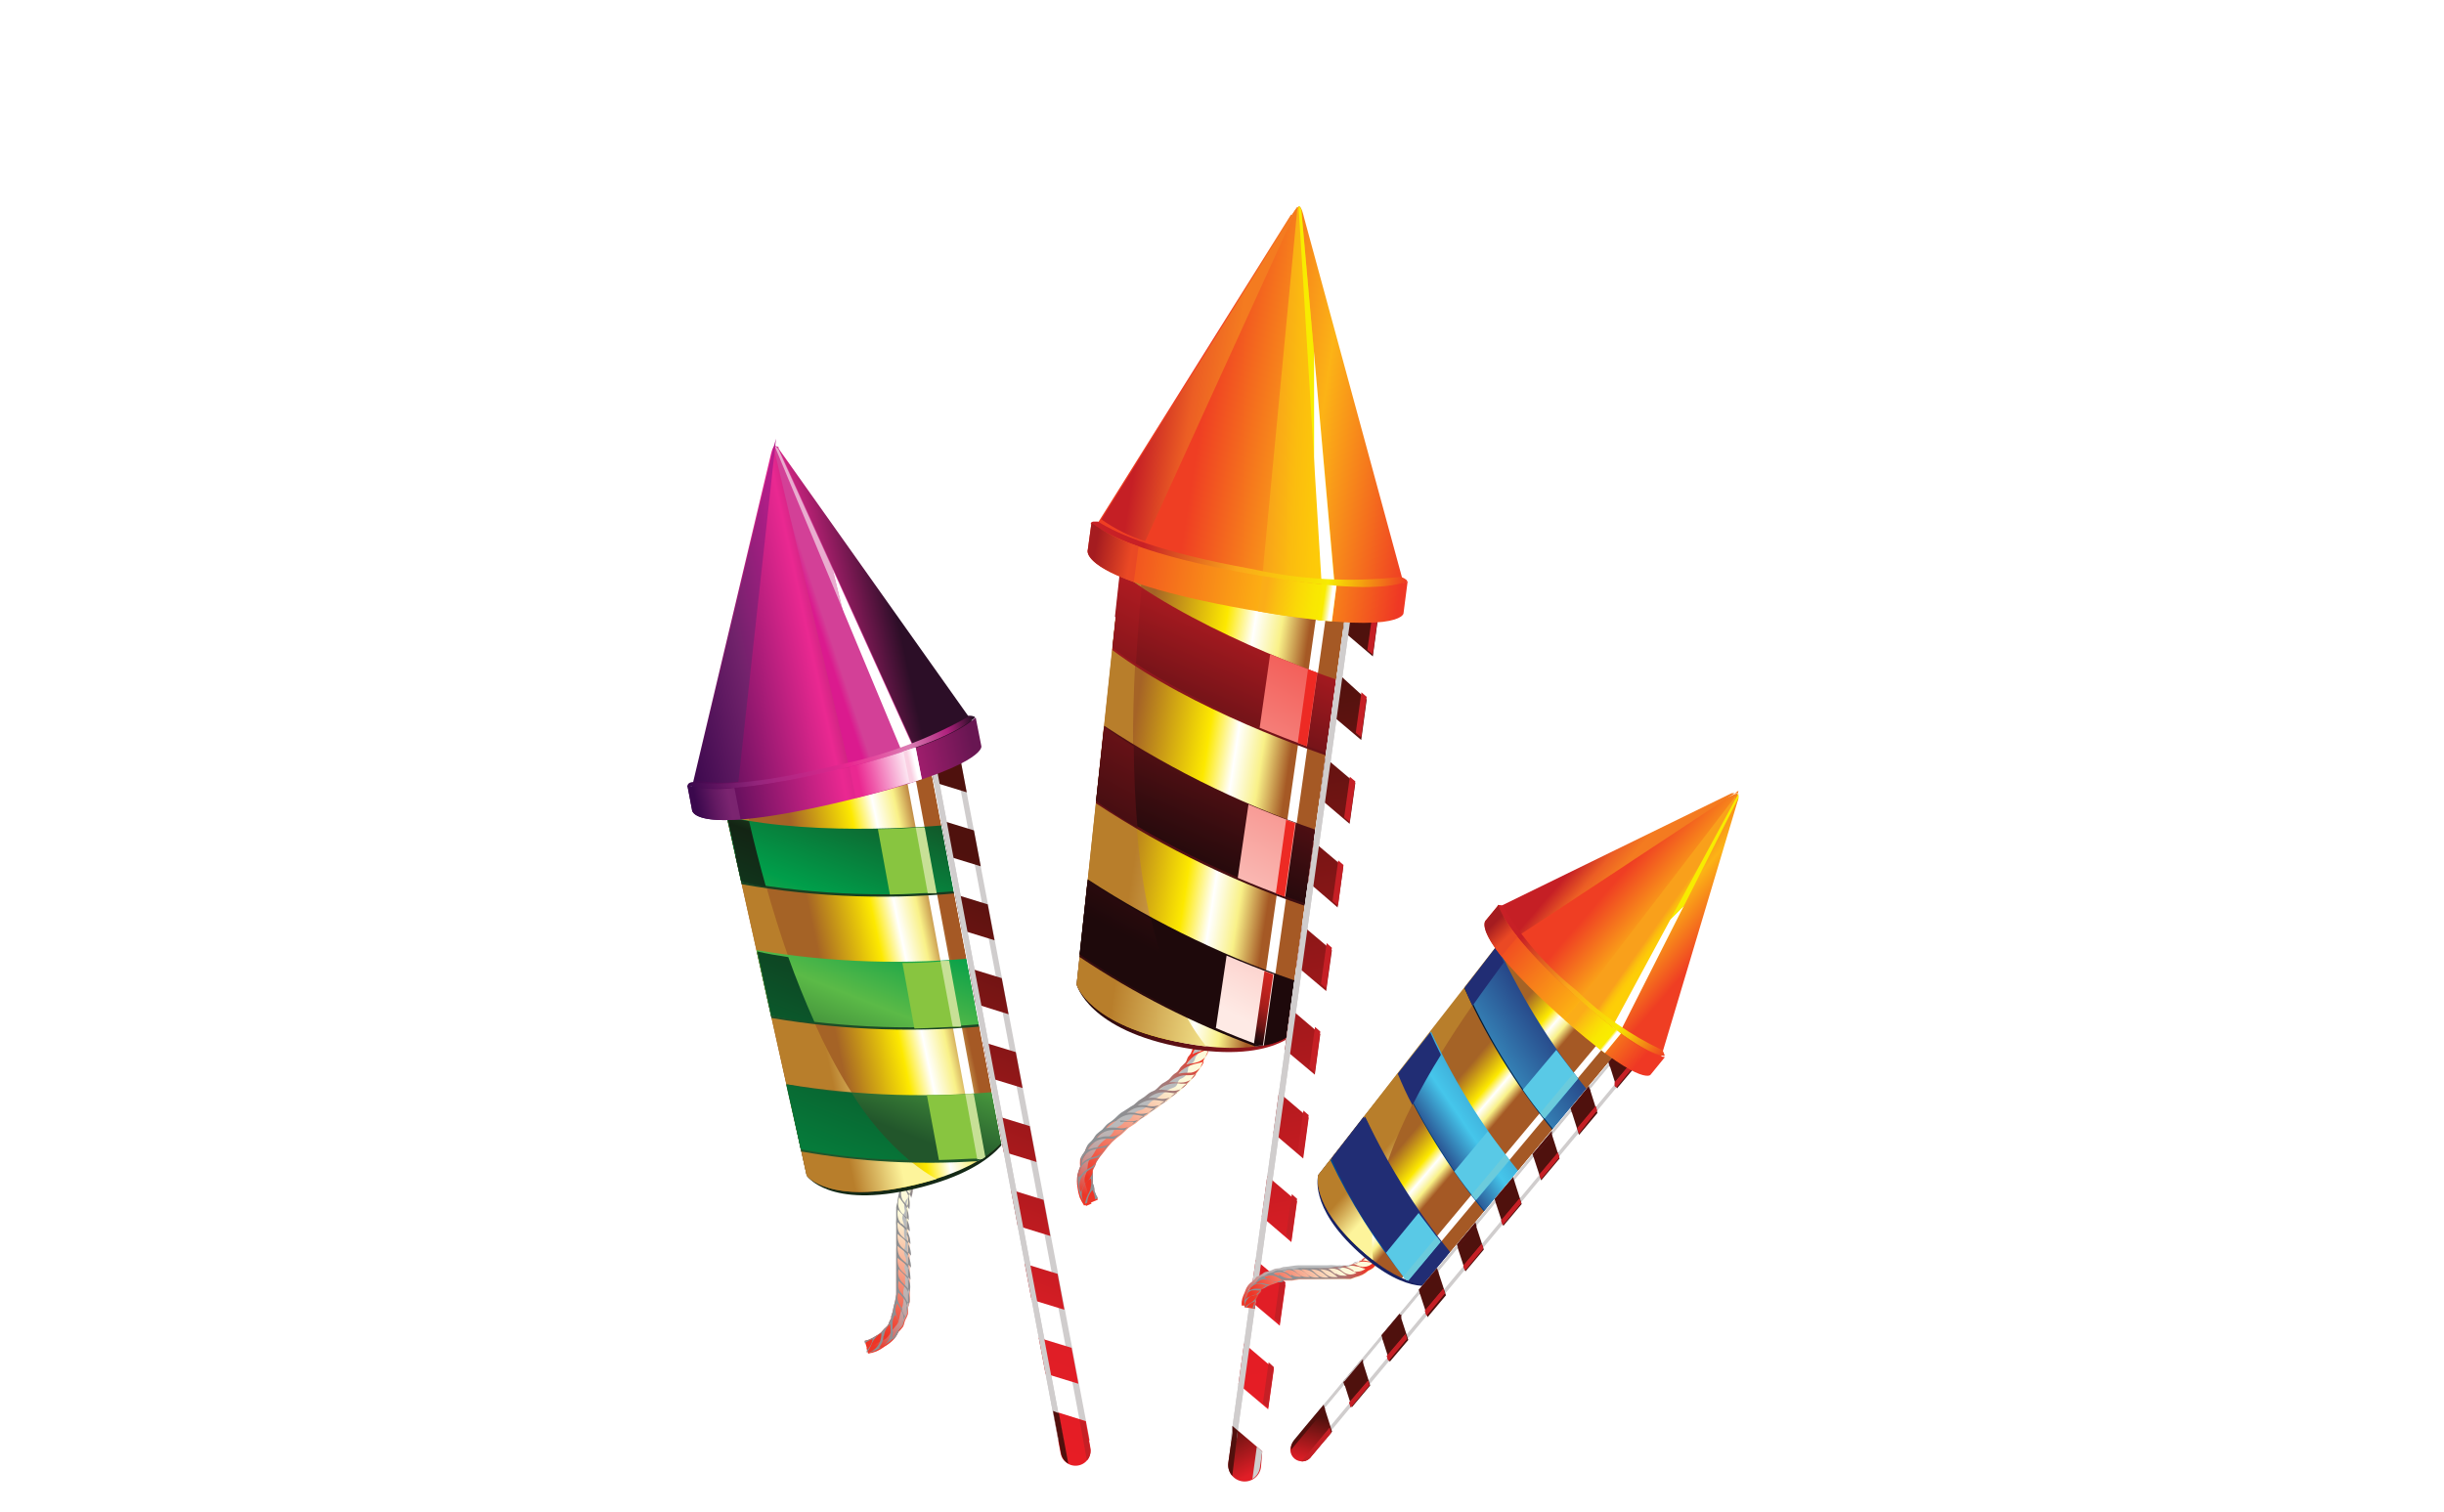 <svg width="320" height="198" viewBox="0 0 320 198" fill="none" xmlns="http://www.w3.org/2000/svg">
<g clip-path="url(#clip0_9_5854)" filter="url(#filter0_d_9_5854)">
<path fill-rule="evenodd" clip-rule="evenodd" d="M156.043 126.042C156.043 126.3 155.871 126.558 155.814 126.787C155.705 126.628 155.619 126.454 155.556 126.271H155.384C155.521 126.484 155.645 126.704 155.757 126.931C155.841 127.184 155.908 127.443 155.957 127.705C155.957 128.02 156.273 128.307 156.387 128.651C156.387 128.88 156.387 129.224 156.387 129.453C156.387 129.74 156.559 129.94 156.617 130.227C156.617 130.571 156.617 130.886 156.617 131.202C156.617 131.374 156.617 131.574 156.617 131.746C156.617 132.004 156.617 132.291 156.617 132.549C156.617 132.807 156.617 133.036 156.617 133.294C156.617 133.495 156.445 133.753 156.416 133.954C156.43 134.154 156.43 134.355 156.416 134.555C156.416 134.785 156.215 134.985 156.158 135.215C156.158 135.473 156.015 135.731 155.9 136.017C155.9 136.189 155.585 136.476 155.47 136.648C155.327 136.906 155.327 137.049 155.184 137.307C155.012 137.537 154.754 137.709 154.553 137.938C154.381 138.11 154.295 138.368 154.094 138.568C153.951 138.712 153.693 138.827 153.521 138.999C153.292 139.199 153.148 139.428 152.919 139.629C152.653 139.818 152.375 139.99 152.088 140.145C151.744 140.403 151.514 140.718 151.171 140.976C150.97 141.12 150.683 141.177 150.483 141.32C150.225 141.464 150.024 141.693 149.766 141.865L149.021 142.352L148.361 142.926C148.093 143.071 147.835 143.234 147.587 143.413L146.67 143.986C146.298 144.273 145.982 144.645 145.61 144.932C145.38 145.133 145.122 145.247 144.893 145.448C144.635 145.677 144.463 145.935 144.234 146.165C143.973 146.349 143.724 146.55 143.488 146.767C143.288 146.967 143.173 147.254 142.972 147.483C142.8 147.713 142.514 147.913 142.342 148.143C142.196 148.409 142.071 148.687 141.969 148.974C141.755 149.238 141.572 149.527 141.425 149.834C141.397 150.158 141.397 150.484 141.425 150.808C141.28 151.132 141.165 151.468 141.081 151.812C140.981 152.381 140.981 152.962 141.081 153.531C141.132 153.97 141.228 154.402 141.367 154.821C141.53 155.19 141.721 155.544 141.94 155.882L143.746 155.108C143.69 154.923 143.602 154.749 143.488 154.592C143.488 154.449 143.345 154.277 143.288 154.105C143.288 153.847 143.288 153.445 143.087 153.13C143.074 152.997 143.074 152.862 143.087 152.729C143.087 152.471 143.087 152.041 143.087 151.697C143.087 151.697 143.087 151.468 143.087 151.353C143.087 151.038 143.374 150.952 143.517 150.292L143.66 150.034C143.909 149.642 144.187 149.268 144.492 148.916C144.841 148.431 145.224 147.972 145.638 147.54C146.03 147.184 146.442 146.849 146.871 146.537C147.215 146.251 147.444 145.964 147.817 145.677L148.677 145.133L149.365 144.559L150.196 144.043L150.827 143.527C151.085 143.355 151.342 143.241 151.572 143.069L152.145 142.61L152.89 142.123C153.151 141.938 153.4 141.737 153.636 141.521L154.352 141.034L154.897 140.489C155.126 140.26 155.442 140.088 155.671 139.83C155.9 139.6 156.043 139.342 156.244 139.113C156.579 138.784 156.877 138.418 157.133 138.024C157.362 137.623 157.448 137.279 157.649 136.877C157.828 136.561 157.991 136.236 158.136 135.903C158.279 135.444 158.308 135.157 158.423 134.699C158.562 134.105 158.658 133.501 158.709 132.893C158.738 132.444 158.738 131.994 158.709 131.546C158.709 131.23 158.709 130.915 158.709 130.6C158.709 130.256 158.537 129.912 158.48 129.568C158.423 128.905 158.259 128.257 157.993 127.647C157.763 127.017 157.534 126.501 157.247 125.727L157.047 125.383L156.043 126.042Z" fill="url(#paint0_linear_9_5854)"/>
<path fill-rule="evenodd" clip-rule="evenodd" d="M155.47 126.3C155.667 126.617 155.831 126.953 155.957 127.303C155.957 127.705 156.531 128.651 156.531 128.88C156.531 129.081 156.531 129.797 156.76 130.084C156.856 130.547 156.913 131.016 156.932 131.488C156.932 131.947 156.932 131.861 156.932 132.119C156.932 132.406 156.932 132.635 156.932 133.208C156.913 133.541 156.846 133.87 156.731 134.183C156.731 134.556 156.559 134.986 156.531 135.1C156.429 135.424 156.305 135.74 156.158 136.046C156.009 136.406 155.826 136.752 155.613 137.078L155.212 137.623C155.059 137.848 154.887 138.059 154.696 138.253L154.008 138.97C153.825 139.123 153.633 139.267 153.435 139.4C153.239 139.644 153.007 139.856 152.747 140.031C152.36 140.274 151.995 140.553 151.658 140.862C151.242 141.161 150.812 141.438 150.368 141.693C150.024 141.951 149.106 142.582 148.82 142.868C148.533 143.126 147.731 143.556 147.186 143.958C146.613 144.33 145.839 145.076 145.294 145.448C144.721 145.821 144.749 146.107 144.319 146.394C143.979 146.612 143.694 146.906 143.488 147.254C143.309 147.544 143.086 147.805 142.829 148.028C142.598 148.236 142.43 148.504 142.342 148.802C142.185 149.137 141.993 149.454 141.768 149.748C141.671 149.965 141.612 150.198 141.596 150.436C141.544 150.8 141.447 151.156 141.31 151.496C141.157 151.991 141.157 152.521 141.31 153.016C141.31 153.532 141.482 153.876 141.539 154.22C141.588 154.597 141.695 154.964 141.854 155.309L142.198 155.939L142.915 155.624C142.729 155.313 142.594 154.974 142.514 154.621C142.42 154.105 142.285 153.597 142.112 153.102C141.958 152.725 141.958 152.303 142.112 151.926C142.292 151.508 142.399 151.062 142.428 150.608C142.447 150.233 142.599 149.877 142.858 149.605C143.133 149.211 143.382 148.799 143.603 148.372C143.95 147.866 144.387 147.429 144.893 147.082C146.154 146.279 145.466 146.05 146.441 145.534C147.387 145.076 146.899 144.961 147.673 144.703C148.447 144.474 148.161 143.671 149.25 143.413C150.368 143.126 150.081 142.553 151.17 141.98C152.26 141.406 152.575 140.776 153.521 140.489C154.495 140.174 153.951 139.515 154.667 139.257C154.936 139.151 155.166 138.964 155.325 138.723C155.484 138.482 155.564 138.198 155.556 137.909C155.556 137.594 156.416 137.135 156.473 136.648C156.507 136.471 156.598 136.31 156.731 136.19C156.943 135.924 157.081 135.608 157.133 135.272C157.305 134.154 157.448 134.24 157.362 133.581C157.344 133.201 157.403 132.821 157.534 132.463C157.649 132.07 157.649 131.652 157.534 131.259C157.408 130.492 157.226 129.735 156.989 128.995C156.559 128.106 156.989 127.733 156.588 127.303C156.421 127.132 156.294 126.927 156.215 126.702L155.929 126.1L155.47 126.3Z" fill="url(#paint1_linear_9_5854)"/>
<path fill-rule="evenodd" clip-rule="evenodd" d="M157.018 125.44C157.134 125.697 157.195 125.975 157.195 126.257C157.195 126.539 157.134 126.817 157.018 127.074C156.821 127.454 156.648 127.847 156.502 128.249C156.168 127.481 156.107 126.621 156.33 125.813H156.129C156.129 126.071 155.957 126.329 155.9 126.558C155.791 126.399 155.705 126.225 155.642 126.042H155.47C155.607 126.255 155.731 126.475 155.843 126.701C155.927 126.955 155.994 127.213 156.043 127.475C156.043 127.791 156.359 128.077 156.473 128.421C156.473 128.651 156.473 128.995 156.473 129.224C156.473 129.511 156.645 129.711 156.703 129.998C156.703 130.342 156.703 130.657 156.703 130.972C156.703 131.144 156.703 131.345 156.703 131.517C156.703 131.775 156.703 132.062 156.703 132.32C156.703 132.578 156.703 132.807 156.703 133.065C156.703 133.266 156.531 133.524 156.502 133.724C156.516 133.925 156.516 134.126 156.502 134.326C156.502 134.556 156.301 134.756 156.244 134.985C156.244 135.243 156.101 135.501 155.986 135.788C155.986 135.96 155.671 136.247 155.556 136.419C155.413 136.677 155.413 136.82 155.27 137.078C155.098 137.307 154.84 137.479 154.639 137.709C154.467 137.881 154.381 138.139 154.18 138.339C154.037 138.483 153.779 138.597 153.607 138.769C153.378 138.97 153.234 139.199 153.005 139.4C152.739 139.588 152.461 139.761 152.174 139.916C151.83 140.174 151.6 140.489 151.256 140.747C151.056 140.89 150.769 140.948 150.568 141.091C150.31 141.234 150.11 141.464 149.852 141.636L149.107 142.123L148.447 142.696C148.179 142.842 147.921 143.005 147.673 143.184L146.756 143.757C146.383 144.044 146.068 144.416 145.696 144.703C145.466 144.903 145.208 145.018 144.979 145.219C144.721 145.448 144.549 145.706 144.32 145.935C144.059 146.12 143.81 146.321 143.574 146.537C143.374 146.738 143.259 147.025 143.058 147.254C142.886 147.483 142.6 147.684 142.428 147.913C142.282 148.18 142.157 148.458 142.055 148.745C141.841 149.009 141.658 149.298 141.51 149.604C141.483 149.929 141.483 150.255 141.51 150.579C141.366 150.902 141.251 151.238 141.166 151.582C141.067 152.151 141.067 152.733 141.166 153.302C141.218 153.741 141.314 154.173 141.453 154.592C141.616 154.96 141.807 155.315 142.026 155.653C141.809 155.332 141.677 154.961 141.642 154.575C141.607 154.189 141.67 153.8 141.826 153.446C142.055 152.99 142.401 152.604 142.829 152.328C142.957 152.948 142.877 153.593 142.6 154.162C142.336 154.625 142.151 155.129 142.055 155.653L142.342 155.509C142.387 154.896 142.628 154.313 143.03 153.847C143.236 154.227 143.353 154.648 143.374 155.079L143.746 154.936C143.689 154.751 143.602 154.577 143.488 154.42C143.488 154.277 143.345 154.105 143.288 153.933C143.288 153.675 143.288 153.274 143.087 152.958C143.074 152.825 143.074 152.69 143.087 152.557C143.087 152.299 143.087 151.869 143.087 151.525C143.087 151.525 143.087 151.296 143.087 151.181C143.087 150.866 143.374 150.78 143.517 150.12L143.66 149.862C143.909 149.47 144.187 149.096 144.492 148.745C144.841 148.259 145.224 147.8 145.638 147.369C146.03 147.012 146.442 146.677 146.871 146.365C147.215 146.079 147.444 145.792 147.817 145.505L148.677 144.961L149.365 144.387L150.196 143.872L150.826 143.356C151.084 143.184 151.342 143.069 151.572 142.897L152.145 142.438L152.89 141.951C153.151 141.766 153.4 141.565 153.636 141.349L154.352 140.862L154.897 140.317C155.126 140.088 155.442 139.916 155.671 139.658C155.9 139.429 156.043 139.171 156.244 138.941C156.579 138.612 156.877 138.246 157.133 137.852C157.362 137.451 157.448 137.107 157.649 136.705C157.828 136.389 157.991 136.064 158.136 135.731C158.279 135.272 158.308 134.986 158.423 134.527C158.562 133.933 158.658 133.329 158.709 132.721C158.738 132.272 158.738 131.822 158.709 131.374C158.709 131.058 158.709 130.743 158.709 130.428C158.709 130.084 158.537 129.74 158.48 129.396C158.423 128.734 158.259 128.085 157.993 127.475C157.763 126.845 157.534 126.329 157.247 125.555L157.047 125.211H156.875L157.018 125.44ZM156.817 127.877C157.032 127.347 157.205 126.8 157.333 126.243C157.582 126.535 157.746 126.89 157.807 127.269C157.868 127.649 157.823 128.037 157.677 128.393C157.419 128.937 157.018 129.367 156.817 129.883C156.599 129.232 156.599 128.528 156.817 127.877ZM157.276 129.511C157.505 128.966 157.821 128.507 158.05 128.02C158.247 128.355 158.35 128.736 158.35 129.124C158.35 129.512 158.247 129.893 158.05 130.227C157.706 130.743 157.247 131.058 157.047 131.431C156.942 130.779 157.032 130.111 157.305 129.511H157.276ZM157.505 131.144C157.876 130.733 158.185 130.269 158.423 129.769C158.588 130.108 158.654 130.487 158.613 130.862C158.573 131.237 158.427 131.594 158.193 131.89C157.821 132.377 157.276 132.664 156.961 133.065C156.932 132.383 157.122 131.71 157.505 131.144ZM157.505 132.836C157.919 132.483 158.285 132.079 158.595 131.632C158.731 131.982 158.755 132.367 158.663 132.732C158.57 133.097 158.366 133.424 158.079 133.667C157.62 134.068 157.047 134.298 156.674 134.642C156.76 133.969 157.051 133.339 157.505 132.836ZM158.652 133.495C158.668 133.889 158.578 134.281 158.392 134.629C158.205 134.977 157.929 135.268 157.591 135.473C157.075 135.759 156.531 135.817 156.129 136.075C156.368 135.435 156.774 134.87 157.305 134.441C157.735 134.097 158.222 133.868 158.652 133.495ZM158.279 135.358C158.224 135.746 158.064 136.11 157.816 136.413C157.569 136.717 157.243 136.946 156.875 137.078C156.301 137.279 155.757 137.279 155.327 137.422C155.701 136.831 156.212 136.339 156.817 135.989C157.333 135.731 157.849 135.559 158.279 135.358ZM157.62 137.021C157.499 137.391 157.281 137.722 156.988 137.979C156.696 138.236 156.34 138.41 155.957 138.483C155.384 138.483 154.868 138.483 154.295 138.626C154.739 138.091 155.325 137.694 155.986 137.479C156.531 137.279 157.075 137.221 157.62 137.021ZM156.645 138.597C156.453 138.948 156.172 139.241 155.829 139.448C155.487 139.654 155.096 139.766 154.696 139.773H153.98C153.686 139.716 153.384 139.716 153.091 139.773C153.6 139.273 154.251 138.943 154.954 138.827C155.527 138.827 156.072 138.827 156.645 138.683V138.597ZM154.524 139.916C154.811 139.916 155.126 139.916 155.441 139.916C155.222 140.218 154.933 140.462 154.598 140.627C154.264 140.791 153.894 140.872 153.521 140.862C152.89 140.862 152.346 140.661 151.744 140.718C152.128 140.373 152.586 140.121 153.083 139.982C153.58 139.842 154.103 139.82 154.61 139.916H154.524ZM154.094 141.091C153.759 141.453 153.328 141.713 152.851 141.84C152.374 141.966 151.871 141.955 151.4 141.808C151.048 141.753 150.691 141.753 150.339 141.808C151.944 140.604 152.919 141.148 154.094 141.206V141.091ZM152.747 142.123C152.394 142.467 151.954 142.708 151.474 142.819C150.993 142.93 150.492 142.908 150.024 142.754C149.671 142.727 149.316 142.727 148.963 142.754C150.597 141.578 151.543 142.209 152.747 142.238V142.123ZM151.314 143.126C150.966 143.46 150.536 143.695 150.067 143.806C149.598 143.917 149.108 143.9 148.648 143.757C148.277 143.7 147.901 143.7 147.53 143.757C149.164 142.496 150.139 143.126 151.314 143.212V143.126ZM149.881 144.13C149.536 144.44 149.121 144.662 148.672 144.777C148.222 144.892 147.752 144.896 147.301 144.789C146.911 144.732 146.515 144.732 146.125 144.789C147.702 143.47 148.734 144.072 149.881 144.187V144.13ZM146.67 144.932C146.994 144.888 147.321 144.888 147.645 144.932C147.921 144.96 148.2 144.96 148.476 144.932C148.271 145.22 147.993 145.449 147.671 145.595C147.348 145.741 146.993 145.799 146.641 145.763C146.037 145.635 145.412 145.635 144.807 145.763C145.013 145.455 145.289 145.201 145.613 145.021C145.937 144.842 146.3 144.742 146.67 144.732V144.932ZM143.574 147.025C144.054 146.441 144.744 146.07 145.495 145.993C146.048 145.949 146.604 145.949 147.157 145.993C146.938 146.288 146.646 146.52 146.309 146.666C145.971 146.812 145.602 146.866 145.237 146.824H144.721C144.377 146.824 144.033 146.996 143.775 146.996C143.743 147.009 143.709 147.016 143.675 147.016C143.64 147.016 143.606 147.009 143.574 146.996V147.025ZM142.428 148.515C142.625 148.177 142.89 147.883 143.206 147.652C143.521 147.42 143.881 147.255 144.262 147.168C144.796 147.109 145.334 147.109 145.867 147.168C145.094 148.2 144.377 148.085 143.488 148.286C143.144 148.286 142.772 148.515 142.542 148.515H142.428ZM144.721 148.257C144.599 148.571 144.401 148.85 144.147 149.069C143.892 149.289 143.587 149.443 143.259 149.518C142.648 149.615 142.085 149.907 141.654 150.35C141.686 149.96 141.831 149.587 142.07 149.277C142.309 148.967 142.632 148.732 143.001 148.601C143.564 148.44 144.139 148.325 144.721 148.257ZM143.804 149.576C143.697 150.034 143.433 150.439 143.058 150.722C142.772 150.923 142.399 151.066 142.084 151.324C141.711 151.582 141.51 152.098 141.224 152.098C141.208 151.7 141.298 151.305 141.485 150.953C141.671 150.6 141.947 150.303 142.284 150.092C142.765 149.852 143.276 149.678 143.804 149.576ZM143.144 150.894C143.15 151.536 142.903 152.154 142.456 152.614C141.989 153.011 141.675 153.559 141.568 154.162C141.382 153.81 141.302 153.411 141.338 153.015C141.373 152.618 141.523 152.24 141.768 151.926C142.163 151.504 142.629 151.155 143.144 150.894Z" fill="url(#paint2_linear_9_5854)"/>
<path fill-rule="evenodd" clip-rule="evenodd" d="M140.965 126.932C140.965 126.932 142.427 132.952 155.01 135.216C167.594 137.452 170.461 132.35 170.461 132.35L174.216 105.978L143.889 100.561L140.965 126.932Z" fill="url(#paint3_linear_9_5854)"/>
<path fill-rule="evenodd" clip-rule="evenodd" d="M140.965 126.932C140.965 126.932 142.484 132.35 155.068 134.614C167.652 136.879 170.518 132.235 170.518 132.235L180.579 68.112L147.873 62.236L140.965 126.932Z" fill="url(#paint4_linear_9_5854)"/>
<path fill-rule="evenodd" clip-rule="evenodd" d="M165.674 134.814L164.355 135.043L174.015 66.879L175.248 67.108L165.674 134.814Z" fill="white"/>
<path fill-rule="evenodd" clip-rule="evenodd" d="M140.965 126.932C140.965 126.932 142.484 132.349 155.068 134.614C156.128 134.815 157.103 134.958 157.934 135.044C143.029 116.182 149.708 72.985 150.682 62.723L147.816 62.207L140.965 126.932Z" fill="url(#paint5_linear_9_5854)"/>
<path fill-rule="evenodd" clip-rule="evenodd" d="M147.787 63.068C158.737 71.438 175.993 77.171 179.003 78.145L180.494 68.542H180.15L177.283 67.597L147.787 62.322V63.182V63.068ZM145.638 83.133L146.67 73.387C157.963 81.757 175.563 87.547 177.427 88.149L175.907 97.723C171.894 96.404 156.1 90.958 145.638 83.133ZM143.488 103.198C152.589 109.205 162.463 113.949 172.84 117.301L174.331 107.698C163.799 104.271 153.773 99.451 144.52 93.366L143.488 103.141V103.198ZM141.338 123.263L142.37 113.517C151.37 119.348 161.08 124.001 171.264 127.362L170.518 132.178C169.743 133.046 168.8 133.748 167.745 134.24C166.691 134.733 165.547 135.007 164.384 135.044C156.263 132.067 148.526 128.131 141.338 123.321V123.263Z" fill="url(#paint6_linear_9_5854)"/>
<path fill-rule="evenodd" clip-rule="evenodd" d="M147.817 62.722C158.795 71.092 176.08 76.854 179.061 77.8L180.552 68.197H180.208L179.577 67.997L147.874 62.264V62.78L147.817 62.722ZM145.667 82.787L146.727 73.013C157.993 81.412 175.679 87.345 177.485 87.804L175.965 97.378C171.981 96.088 156.129 90.613 145.667 82.787ZM143.517 102.853C152.625 108.874 162.509 113.628 172.898 116.984L174.389 107.382C163.854 103.963 153.827 99.142 144.578 93.049L143.517 102.824V102.853ZM141.367 122.918L142.428 113.172C151.418 119.02 161.131 123.674 171.322 127.017L170.519 132.177C169.83 132.966 168.992 133.61 168.052 134.073C167.112 134.536 166.09 134.807 165.044 134.871C156.704 131.869 148.754 127.875 141.367 122.975V122.918Z" fill="url(#paint7_linear_9_5854)"/>
<path fill-rule="evenodd" clip-rule="evenodd" d="M147.817 62.723C148.705 63.382 149.623 64.041 150.683 64.672C150.683 63.927 150.826 63.268 150.884 62.723L148.017 62.207V62.723H147.817ZM146.097 78.832L145.667 82.817C146.641 83.562 147.673 84.25 148.734 84.938C148.935 81.384 149.193 78.001 149.479 74.963C148.533 74.361 147.616 73.701 146.613 73.042L145.982 78.775L146.097 78.832ZM143.517 102.911C145.208 104.143 147.043 105.319 148.935 106.437C148.619 102.882 148.476 99.27 148.447 95.745C147.11 94.923 145.82 94.063 144.578 93.165L143.517 102.911ZM141.367 122.976C145.755 126.008 150.408 128.637 155.27 130.83C153.189 126.881 151.655 122.667 150.712 118.304C147.843 116.795 145.075 115.1 142.428 113.23L141.367 122.976Z" fill="url(#paint8_linear_9_5854)"/>
<path fill-rule="evenodd" clip-rule="evenodd" d="M167.797 73.614C170.09 74.589 172.211 75.392 174.017 76.051L175.278 67.108L168.886 65.961L167.797 73.614ZM164.93 93.307C167.195 94.253 169.345 95.084 171.122 95.743L172.498 86.112C170.749 85.453 168.628 84.622 166.306 83.676L164.93 93.307ZM162.064 112.971C164.357 113.945 166.478 114.777 168.284 115.436L169.66 105.805C167.883 105.145 165.761 104.314 163.468 103.34L162.064 112.971ZM159.197 132.635C161.261 133.523 163.21 134.269 164.93 134.928H165.475L166.822 125.612C165.016 124.953 162.895 124.121 160.602 123.147L159.197 132.635Z" fill="url(#paint9_linear_9_5854)"/>
<path fill-rule="evenodd" clip-rule="evenodd" d="M172.783 75.593L174.016 76.052L175.277 67.108L174.016 66.879L172.783 75.478V75.593ZM169.917 95.285L171.092 95.744L172.468 86.113L171.264 85.654L169.917 95.285ZM167.05 115.007L168.197 115.437L169.573 105.805L168.397 105.375L167.05 115.007ZM164.184 134.699L164.814 134.929H165.359L166.706 125.613L165.56 125.183L164.184 134.699Z" fill="url(#paint10_linear_9_5854)"/>
<path fill-rule="evenodd" clip-rule="evenodd" d="M165.474 186.668L180.638 77.341C180.953 75.077 180.265 73.041 179.09 72.841C177.915 72.64 176.711 74.274 176.395 76.567L161.117 186.668H165.474Z" fill="white"/>
<path fill-rule="evenodd" clip-rule="evenodd" d="M165.216 188.504L180.638 77.314C180.953 75.049 180.265 73.014 179.09 72.814C177.915 72.613 176.711 74.247 176.395 76.54L161.117 186.641L165.216 188.504Z" fill="white"/>
<path fill-rule="evenodd" clip-rule="evenodd" d="M179.09 72.841C179.222 72.864 179.349 72.912 179.463 72.985C178.402 73.128 177.427 74.676 177.141 76.711L161.891 186.669H161.117L176.395 76.711C176.711 74.275 178.001 72.612 179.09 72.841Z" fill="#D0CDCD"/>
<path fill-rule="evenodd" clip-rule="evenodd" d="M165.273 188.073L161.374 184.748V185.665L160.83 189.564C160.75 190.13 160.898 190.705 161.242 191.162C161.586 191.619 162.098 191.92 162.664 192C163.231 192.08 163.806 191.932 164.262 191.588C164.719 191.244 165.021 190.732 165.101 190.166L165.273 188.073Z" fill="url(#paint11_linear_9_5854)"/>
<path fill-rule="evenodd" clip-rule="evenodd" d="M163.982 191.684L164.556 187.471L165.272 188.073L164.957 190.251C164.906 190.546 164.793 190.826 164.625 191.073C164.457 191.321 164.238 191.529 163.982 191.684Z" fill="#D0CDCD"/>
<path fill-rule="evenodd" clip-rule="evenodd" d="M176.395 76.712L175.85 80.639L179.749 83.964L180.465 78.632L176.681 75.422C176.553 75.844 176.457 76.275 176.395 76.712ZM174.331 91.617L178.229 94.914L178.946 89.611L175.134 86.142L174.417 91.474L174.331 91.617ZM172.812 102.567L176.71 105.892L177.455 100.561L173.528 97.236L172.812 102.567ZM171.292 113.517L175.134 116.842L175.879 111.511L171.952 108.186L171.235 113.517H171.292ZM169.745 124.496L173.643 127.792L174.388 122.461L170.49 119.164L169.745 124.496ZM168.225 135.446L172.152 138.742L172.869 133.439L168.971 130.114L168.225 135.446ZM166.735 146.395L170.633 149.721L171.35 144.389L167.451 141.064L166.735 146.395ZM165.216 157.345L169.085 160.67L169.831 155.339L165.932 152.014L165.216 157.345ZM163.668 168.324L167.566 171.62L168.311 166.289L164.413 162.992L163.668 168.324ZM162.148 179.274L166.047 182.57L166.792 177.267L162.894 173.942L162.148 179.274Z" fill="url(#paint12_linear_9_5854)"/>
<path fill-rule="evenodd" clip-rule="evenodd" d="M179.09 72.841C179.222 72.864 179.349 72.912 179.463 72.985C178.402 73.128 177.427 74.676 177.141 76.711L161.891 186.669H161.117L176.395 76.711C176.711 74.275 178.001 72.612 179.09 72.841Z" fill="#D0CDCD"/>
<path fill-rule="evenodd" clip-rule="evenodd" d="M162.062 185.35L161.374 184.748V185.665L160.829 189.564C160.786 189.871 160.81 190.183 160.899 190.48C160.988 190.777 161.141 191.051 161.345 191.284L162.062 185.35Z" fill="#51100D"/>
<path fill-rule="evenodd" clip-rule="evenodd" d="M166.793 177.038L166.105 176.407L165.359 181.739L166.047 182.341L166.793 177.038ZM177.456 100.331L176.739 99.729L175.994 105.061L176.711 105.663L177.456 100.331ZM175.908 111.281L175.22 110.679L174.475 116.011L175.191 116.613L175.908 111.281ZM179.778 77.801L179.032 83.132L179.749 83.734L180.466 78.403L179.778 77.801ZM178.946 89.267L178.258 88.665L177.513 93.968L178.23 94.57L178.946 89.267ZM168.312 165.944L167.624 165.343L166.879 170.674L167.567 171.276L168.312 165.944ZM171.35 144.045L170.662 143.443L169.917 148.774L170.605 149.376L171.35 144.045ZM169.831 154.995L169.143 154.393L168.398 159.724L169.086 160.326L169.831 154.995ZM174.389 122.116L173.701 121.514L172.956 126.846L173.643 127.448L174.389 122.116ZM172.87 133.095L172.182 132.493L171.436 137.796L172.153 138.398L172.87 133.095Z" fill="#C51F25"/>
<path fill-rule="evenodd" clip-rule="evenodd" d="M169.029 26.119L143.402 67.023C145.552 68.686 150.798 71.151 163.726 73.472C176.051 75.68 181.383 75.25 183.791 74.447L170.72 26.405C170.72 26.405 170.433 25.087 170.118 25.029C169.802 25.029 169.143 26.147 169.143 26.147L169.029 26.119Z" fill="url(#paint13_linear_9_5854)"/>
<path fill-rule="evenodd" clip-rule="evenodd" d="M170.031 25.115C169.888 25.115 169.802 25.574 169.802 25.947L165.244 73.845C169.114 74.504 172.267 74.906 174.818 75.078L170.404 25.717V25.545L170.031 25.115Z" fill="url(#paint14_linear_9_5854)"/>
<path fill-rule="evenodd" clip-rule="evenodd" d="M170.033 25.114L173.071 74.904H173.759H174.762L170.405 25.659C170.405 25.315 170.147 24.999 170.004 24.971L170.033 25.114Z" fill="url(#paint15_linear_9_5854)"/>
<path fill-rule="evenodd" clip-rule="evenodd" d="M169.831 25.115L144.205 66.02C145.959 67.262 147.892 68.228 149.938 68.886L169.889 25.115H169.831Z" fill="url(#paint16_linear_9_5854)"/>
<path fill-rule="evenodd" clip-rule="evenodd" d="M142.887 66.593C142.887 66.593 143.173 66.851 143.403 66.995C145.753 68.657 151.171 71.036 163.697 73.272C175.593 75.422 181.039 75.135 183.562 74.39C183.906 74.39 184.221 74.247 184.25 74.103C184.25 73.903 183.533 73.53 183.333 73.559C176.821 74.283 170.235 73.924 163.841 72.498C151.887 70.348 146.327 67.969 143.775 66.307H143.317C143.087 66.307 142.858 66.307 142.801 66.651L142.887 66.593Z" fill="url(#paint17_linear_9_5854)"/>
<path fill-rule="evenodd" clip-rule="evenodd" d="M142.428 70.004C142.428 70.004 140.766 73.787 163.181 77.8C183.419 81.441 183.762 78.345 183.762 78.345L184.307 74.131C182.129 75.02 176.854 75.536 163.783 73.185C150.082 70.72 144.893 68.112 142.915 66.449L142.428 70.004Z" fill="url(#paint18_linear_9_5854)"/>
<path fill-rule="evenodd" clip-rule="evenodd" d="M164.729 78.058C168.713 78.746 171.895 79.148 174.389 79.377L174.99 74.705C172.411 74.504 169.258 74.103 165.302 73.443L164.729 78.058Z" fill="url(#paint19_linear_9_5854)"/>
<path fill-rule="evenodd" clip-rule="evenodd" d="M172.555 79.206L174.389 79.377L174.991 74.705L173.185 74.533L172.555 79.206Z" fill="url(#paint20_linear_9_5854)"/>
<path fill-rule="evenodd" clip-rule="evenodd" d="M142.427 70.004C142.427 70.004 141.653 71.781 148.447 74.217L149.077 69.545C146.86 68.876 144.775 67.829 142.914 66.449L142.427 70.004Z" fill="url(#paint21_linear_9_5854)"/>
<path fill-rule="evenodd" clip-rule="evenodd" d="M126.404 146.109L124.656 146.854C124.061 147.06 123.508 147.371 123.022 147.771L122.162 148.259C121.92 148.444 121.69 148.645 121.474 148.861C121.073 149.205 120.872 149.319 120.5 149.692C120.106 150.115 119.742 150.565 119.41 151.039C119.156 151.342 118.916 151.658 118.694 151.985C118.694 152.243 118.436 152.673 118.321 152.931C118.117 153.272 117.935 153.627 117.776 153.992C117.663 154.406 117.577 154.827 117.518 155.253C117.518 155.539 117.375 155.797 117.346 156.084C117.346 156.399 117.346 156.715 117.346 157.001C117.346 157.259 117.346 157.489 117.346 157.718C117.318 157.975 117.318 158.235 117.346 158.492C117.346 158.779 117.346 159.065 117.346 159.352C117.346 159.61 117.346 159.896 117.346 160.154C117.346 160.384 117.346 160.613 117.346 160.814C117.361 161.072 117.361 161.33 117.346 161.588C117.346 161.846 117.346 162.075 117.346 162.333C117.346 162.62 117.346 162.906 117.346 163.193C117.346 163.451 117.346 163.738 117.346 163.996C117.346 164.311 117.346 164.597 117.346 164.913C117.346 165.343 117.346 165.687 117.346 166.088C117.346 166.547 117.346 167.063 117.346 167.521C117.276 168.074 117.161 168.621 117.002 169.155C116.938 169.585 116.833 170.007 116.687 170.416V170.646C116.343 171.162 116.401 171.391 116.2 171.62L115.971 171.85C115.713 172.05 115.483 172.394 115.311 172.538L114.996 172.767C114.709 172.91 114.423 173.14 114.165 173.254L113.735 173.455L113.219 173.598L113.706 175.261C114.069 175.205 114.425 175.109 114.767 174.974C115.142 174.803 115.497 174.591 115.827 174.343C116.305 174.064 116.739 173.716 117.117 173.312C117.316 173.042 117.489 172.754 117.633 172.452C117.849 172.236 118.05 172.006 118.235 171.764C118.407 171.448 118.407 171.133 118.55 170.846C118.689 170.6 118.804 170.341 118.894 170.072C118.908 169.796 118.908 169.518 118.894 169.241C118.984 168.987 119.06 168.729 119.124 168.467C119.124 168.152 119.124 167.865 119.124 167.579C119.139 167.283 119.139 166.986 119.124 166.69C119.137 166.423 119.137 166.155 119.124 165.887C119.124 165.486 119.124 165.027 119.124 164.597C119.124 164.282 119.124 163.967 119.124 163.652C119.124 163.365 119.124 163.107 119.124 162.82C119.124 162.591 119.124 162.276 119.124 162.046C119.138 161.779 119.138 161.511 119.124 161.244C119.109 160.976 119.109 160.708 119.124 160.441C119.124 160.212 119.124 159.983 118.952 159.782C118.952 159.381 118.952 159.037 118.952 158.635C118.952 158.377 118.952 158.062 118.952 157.775C118.938 157.518 118.938 157.259 118.952 157.001C118.937 156.772 118.937 156.542 118.952 156.313C118.952 156.084 119.095 155.855 119.124 155.625C119.124 155.367 119.124 155.081 119.124 154.823C119.124 154.565 119.324 154.479 119.439 154.192C119.439 154.192 119.439 153.705 119.64 153.533C119.64 153.275 119.926 153.103 120.07 152.845C120.07 152.673 120.242 152.444 120.356 152.272C120.356 152.1 120.643 152.014 120.758 151.842C120.901 151.842 120.987 151.469 121.13 151.297C121.274 151.125 121.474 151.01 121.646 150.838C121.818 150.666 121.99 150.437 122.162 150.294C122.299 150.189 122.442 150.093 122.592 150.007C122.828 149.791 123.077 149.59 123.337 149.405C123.558 149.273 123.788 149.159 124.025 149.061L124.627 148.631C124.927 148.509 125.233 148.404 125.545 148.316C125.774 148.316 125.974 148.029 126.204 147.943L126.863 147.771V147.628H126.376C126.513 147.436 126.637 147.234 126.748 147.026L126.519 145.908L126.404 146.109Z" fill="url(#paint22_linear_9_5854)"/>
<path fill-rule="evenodd" clip-rule="evenodd" d="M126.404 147.341C126.201 147.416 125.989 147.464 125.773 147.484C125.257 147.484 125.2 148 124.34 148.287C123.686 148.608 123.054 148.972 122.448 149.376C122.106 149.555 121.819 149.822 121.617 150.15C121.434 150.47 121.19 150.753 120.9 150.981C120.384 151.354 120.527 151.382 119.868 152.214C119.649 152.455 119.5 152.753 119.438 153.074C119.409 153.24 119.34 153.397 119.238 153.532C118.951 153.847 119.238 154.679 118.865 154.908C118.665 155.082 118.519 155.309 118.443 155.563C118.367 155.816 118.364 156.086 118.435 156.341C118.664 156.972 117.89 157.029 118.206 157.861C118.55 158.663 118.206 159.294 118.492 160.354C118.722 161.415 118.12 161.616 118.492 162.504C118.951 163.393 118.177 163.708 118.492 164.367C118.779 165.027 118.492 164.769 118.492 165.715C118.693 166.661 118.148 166.345 118.292 167.692C118.341 168.245 118.273 168.802 118.091 169.326C117.943 169.798 117.819 170.276 117.718 170.76C117.664 171.105 117.504 171.426 117.26 171.677C116.971 171.99 116.721 172.336 116.514 172.709C116.113 173.311 115.884 173.397 115.683 173.483C115.234 173.685 114.802 173.925 114.393 174.199C114.1 174.374 113.781 174.5 113.447 174.572L113.648 175.231L114.279 175.059C114.62 174.932 114.947 174.769 115.253 174.572L116.199 173.941C116.632 173.713 116.99 173.365 117.231 172.938C117.389 172.622 117.581 172.324 117.804 172.05C117.966 171.901 118.102 171.727 118.206 171.534C118.284 171.197 118.4 170.87 118.55 170.559C118.708 170.31 118.797 170.023 118.808 169.728C118.833 169.414 118.901 169.106 119.008 168.81C119.074 168.45 119.074 168.081 119.008 167.721C119.008 167.263 119.18 167.091 119.008 166.489C119.008 165.887 119.008 164.941 119.008 164.31C118.921 163.731 118.863 163.147 118.836 162.562C118.836 162.189 118.836 161.186 118.836 160.813C118.757 160.358 118.709 159.898 118.693 159.437C118.72 159.017 118.72 158.596 118.693 158.176C118.655 157.9 118.655 157.62 118.693 157.345C118.67 157.125 118.67 156.904 118.693 156.685C118.693 156.513 118.693 156.141 118.693 155.797C118.718 155.544 118.766 155.295 118.836 155.051L119.008 154.449C119.119 154.106 119.253 153.771 119.41 153.446L119.868 152.615L120.413 151.87C120.576 151.601 120.768 151.351 120.986 151.124C121.24 150.901 121.479 150.661 121.703 150.408C121.875 150.207 121.846 150.408 122.19 150.035C122.524 149.743 122.879 149.475 123.251 149.232C123.602 149.062 123.938 148.86 124.254 148.631C124.426 148.631 125.343 148.172 125.687 148C125.997 147.852 126.324 147.746 126.662 147.685V147.111L126.404 147.341Z" fill="url(#paint23_linear_9_5854)"/>
<path fill-rule="evenodd" clip-rule="evenodd" d="M126.404 146.108L124.656 146.853C124.061 147.059 123.508 147.369 123.022 147.77L122.162 148.257C121.92 148.443 121.69 148.644 121.474 148.859C121.073 149.203 120.872 149.318 120.5 149.691C120.106 150.114 119.742 150.564 119.41 151.038C119.156 151.341 118.916 151.657 118.694 151.984C118.694 152.242 118.436 152.672 118.321 152.93C118.117 153.271 117.935 153.626 117.776 153.99C117.663 154.405 117.577 154.826 117.518 155.252C117.518 155.538 117.375 155.796 117.346 156.083C117.346 156.398 117.346 156.714 117.346 157C117.346 157.258 117.346 157.487 117.346 157.717C117.318 157.974 117.318 158.234 117.346 158.491C117.346 158.777 117.346 159.064 117.346 159.351C117.346 159.609 117.346 159.895 117.346 160.153C117.346 160.383 117.346 160.612 117.346 160.813C117.361 161.07 117.361 161.329 117.346 161.586C117.346 161.844 117.346 162.074 117.346 162.332C117.346 162.618 117.346 162.905 117.346 163.192C117.346 163.45 117.346 163.736 117.346 163.994C117.346 164.31 117.346 164.596 117.346 164.912C117.346 165.342 117.346 165.686 117.346 166.087C117.346 166.545 117.346 167.061 117.346 167.52C117.276 168.073 117.161 168.619 117.002 169.154C116.938 169.584 116.833 170.006 116.687 170.415V170.644C116.343 171.16 116.401 171.39 116.2 171.619L115.971 171.848C115.713 172.049 115.483 172.393 115.311 172.536L114.996 172.766C114.709 172.909 114.423 173.138 114.165 173.253L113.735 173.454L113.219 173.597V173.941C113.523 173.671 113.886 173.474 114.279 173.368C114.165 173.941 113.886 174.469 113.477 174.887V175.174C113.778 174.771 114.019 174.327 114.193 173.855C114.449 173.309 114.87 172.858 115.397 172.565C115.422 173.028 115.333 173.491 115.139 173.912C114.976 174.238 114.742 174.523 114.454 174.746C114.167 174.969 113.833 175.125 113.477 175.202C113.84 175.147 114.196 175.051 114.537 174.916C114.913 174.744 115.268 174.533 115.598 174.285C116.075 174.005 116.51 173.657 116.888 173.253C117.087 172.983 117.26 172.696 117.404 172.393C117.619 172.177 117.821 171.947 118.006 171.705C118.178 171.39 118.178 171.074 118.321 170.788C118.459 170.541 118.575 170.282 118.665 170.014C118.679 169.737 118.679 169.46 118.665 169.183C118.755 168.929 118.831 168.67 118.894 168.409C118.894 168.093 118.894 167.807 118.894 167.52C118.91 167.224 118.91 166.927 118.894 166.631C118.908 166.364 118.908 166.096 118.894 165.829C118.894 165.428 118.894 164.969 118.894 164.539C118.894 164.224 118.894 163.908 118.894 163.593C118.894 163.306 118.894 163.048 118.894 162.762C118.894 162.532 118.894 162.217 118.894 161.988C118.909 161.72 118.909 161.453 118.894 161.185C118.88 160.918 118.88 160.65 118.894 160.383C118.894 160.153 118.894 159.924 118.722 159.723C118.722 159.322 118.722 158.978 118.722 158.577C118.722 158.319 118.722 158.003 118.722 157.717C118.709 157.459 118.709 157.201 118.722 156.943C118.708 156.714 118.708 156.484 118.722 156.255C118.722 156.026 118.866 155.796 118.894 155.567C118.894 155.309 118.894 155.022 118.894 154.764C118.894 154.506 119.095 154.42 119.21 154.134C119.21 154.134 119.21 153.646 119.41 153.474C119.41 153.216 119.697 153.044 119.84 152.786C119.84 152.614 120.012 152.385 120.127 152.213C120.127 152.041 120.414 151.955 120.528 151.783C120.672 151.783 120.758 151.411 120.901 151.239C121.044 151.067 121.245 150.952 121.417 150.78C121.589 150.608 121.761 150.379 121.933 150.235C122.069 150.13 122.213 150.034 122.363 149.949C122.598 149.732 122.847 149.531 123.108 149.347C123.328 149.215 123.558 149.1 123.796 149.003L124.398 148.573C124.698 148.451 125.004 148.345 125.315 148.257C125.545 148.257 125.745 147.971 125.975 147.885L126.634 147.713V147.57H126.147C126.283 147.377 126.408 147.176 126.519 146.968V146.767C126.082 147.422 125.451 147.924 124.713 148.2C124.907 147.848 125.08 147.484 125.229 147.111C125.463 146.628 125.859 146.243 126.347 146.022V145.85H125.975L126.404 146.108ZM124.369 147.655C124.525 147.338 124.76 147.066 125.051 146.865C125.342 146.664 125.68 146.542 126.032 146.509C125.721 146.947 125.444 147.406 125.201 147.885C124.868 148.435 124.379 148.874 123.796 149.146C124.025 148.716 124.111 148.143 124.369 147.655ZM122.879 148.601C122.992 148.254 123.19 147.941 123.455 147.691C123.721 147.44 124.045 147.261 124.398 147.168C124.169 147.627 124.054 148.114 123.796 148.63C123.531 149.192 123.114 149.669 122.592 150.006C122.66 149.533 122.756 149.064 122.879 148.601ZM121.589 149.519C121.664 149.173 121.832 148.855 122.074 148.597C122.316 148.339 122.624 148.153 122.965 148.057C122.748 148.512 122.593 148.994 122.506 149.49C122.303 150.111 121.937 150.665 121.446 151.095C121.446 150.608 121.446 150.092 121.446 149.519H121.589ZM120.385 150.751C120.409 150.397 120.528 150.055 120.73 149.763C120.932 149.47 121.209 149.237 121.532 149.089C121.415 149.579 121.339 150.077 121.302 150.579C121.204 151.209 120.925 151.796 120.5 152.27C120.5 151.812 120.5 151.296 120.5 150.751H120.385ZM119.41 152.213C119.362 151.849 119.408 151.479 119.544 151.138C119.679 150.797 119.9 150.496 120.184 150.264C120.184 150.78 120.184 151.239 120.184 151.726C120.172 152.359 120.005 152.979 119.697 153.532C119.697 153.13 119.382 152.729 119.296 152.213H119.41ZM118.665 153.704C118.554 153.354 118.538 152.982 118.618 152.624C118.699 152.266 118.873 151.936 119.124 151.669C119.124 152.07 119.382 152.528 119.468 153.044C119.587 153.669 119.527 154.315 119.296 154.908C119.296 154.535 118.866 154.191 118.665 153.704ZM118.178 155.166C118.017 154.85 117.945 154.496 117.971 154.142C117.996 153.789 118.117 153.449 118.321 153.159C118.321 153.646 118.722 154.048 118.894 154.506C119.114 155.102 119.174 155.744 119.066 156.37C118.796 155.95 118.499 155.548 118.178 155.166ZM118.006 156.8C117.789 156.518 117.651 156.184 117.605 155.831C117.56 155.479 117.609 155.12 117.748 154.793C118.006 155.252 118.321 155.567 118.579 155.997C118.896 156.543 119.036 157.174 118.98 157.803C118.78 157.43 118.35 157.201 118.006 156.8ZM118.006 158.29C117.785 158.034 117.63 157.728 117.555 157.398C117.48 157.068 117.487 156.725 117.576 156.398C118.178 157.258 119.095 157.545 119.124 159.265C118.772 158.889 118.399 158.535 118.006 158.204V158.29ZM117.518 158.061C118.206 158.777 119.152 159.064 119.21 160.927C118.608 160.096 117.346 159.924 117.518 158.061ZM117.518 159.58C118.235 160.325 119.21 160.555 119.296 162.446C118.665 161.615 117.404 161.472 117.518 159.58ZM117.518 161.156C118.235 161.844 119.21 162.102 119.296 164.023C118.665 163.134 117.432 163.048 117.518 161.156ZM117.518 162.733C118.235 163.392 119.238 163.679 119.21 165.6C118.665 164.711 117.404 164.568 117.518 162.733ZM118.092 165.915C117.873 165.693 117.718 165.416 117.643 165.113C117.567 164.811 117.574 164.494 117.662 164.195C117.948 164.568 118.407 164.883 118.751 165.313C118.962 165.569 119.103 165.875 119.158 166.202C119.213 166.529 119.182 166.865 119.066 167.176C118.923 166.631 118.464 166.316 118.092 165.915ZM118.436 167.864C118.006 167.262 117.404 167.004 117.662 165.743C118.017 166.065 118.353 166.41 118.665 166.775C118.855 167.053 118.986 167.366 119.05 167.696C119.114 168.027 119.11 168.367 119.038 168.695C118.78 168.695 118.694 168.208 118.436 167.864ZM118.178 169.527C117.805 168.839 117.318 168.437 117.604 167.262C117.945 167.584 118.252 167.939 118.522 168.323C118.674 168.64 118.753 168.988 118.753 169.34C118.753 169.693 118.674 170.04 118.522 170.358C118.35 170.358 118.235 169.871 118.063 169.527H118.178ZM117.461 170.444C117.325 170.173 117.254 169.873 117.254 169.57C117.254 169.266 117.325 168.967 117.461 168.695C117.755 169.118 118.005 169.569 118.206 170.043C118.322 170.382 118.341 170.748 118.26 171.097C118.179 171.447 118.001 171.767 117.748 172.02C117.807 171.475 117.697 170.924 117.432 170.444H117.461ZM116.859 172.364C116.859 171.992 116.859 171.676 116.859 171.332C116.849 170.91 116.98 170.496 117.232 170.157C117.484 170.561 117.659 171.008 117.748 171.476C117.773 171.84 117.713 172.206 117.574 172.544C117.435 172.882 117.22 173.184 116.945 173.425C116.745 173.253 116.945 172.794 116.945 172.364H116.859ZM115.741 172.938C115.807 172.348 116.094 171.805 116.544 171.418C116.647 171.929 116.647 172.456 116.544 172.966C116.464 173.333 116.285 173.671 116.028 173.943C115.77 174.216 115.443 174.413 115.082 174.514C115.45 174.069 115.661 173.515 115.684 172.938H115.741Z" fill="url(#paint24_linear_9_5854)"/>
<path fill-rule="evenodd" clip-rule="evenodd" d="M105.622 151.955C105.622 151.955 108.488 156.398 119.954 153.646C131.42 150.894 132.452 145.706 132.452 145.706L128.124 122.373L100.605 129.023L105.622 151.955Z" fill="#142916"/>
<path fill-rule="evenodd" clip-rule="evenodd" d="M93.039 95.516L105.623 151.956C105.623 151.956 108.489 155.883 119.955 153.132C131.421 150.265 132.51 145.478 132.51 145.478L122.822 88.35L93.039 95.516Z" fill="url(#paint25_linear_9_5854)"/>
<path fill-rule="evenodd" clip-rule="evenodd" d="M129.07 149.404C128.729 149.643 128.375 149.863 128.009 150.063L116.83 89.867L117.948 89.609L129.07 149.404Z" fill="white"/>
<path fill-rule="evenodd" clip-rule="evenodd" d="M93.039 95.515L105.623 151.956C105.623 151.956 108.489 155.883 119.955 153.131C120.901 152.902 121.79 152.673 122.621 152.415C104.448 142.181 97.826 103.685 95.734 94.885L93.039 95.515Z" fill="url(#paint26_linear_9_5854)"/>
<path fill-rule="evenodd" clip-rule="evenodd" d="M122.535 88.807L119.869 89.065L93.039 95.514L93.211 96.288C105.021 99.155 121.446 97.635 124.312 97.32L122.85 88.721L122.535 88.807ZM97.109 113.802C107.062 115.574 117.218 115.902 127.265 114.777L125.831 106.177C124.054 106.378 107.285 108.041 95.218 105.232L97.109 113.831V113.802ZM101.008 131.316C110.665 132.967 120.502 133.285 130.246 132.262L128.784 123.663C118.898 124.693 108.919 124.385 99.116 122.746L101.008 131.345V131.316ZM104.906 148.802C112.537 150.158 120.305 150.582 128.039 150.063C131.966 147.741 132.482 145.477 132.482 145.477L131.765 141.177C122.213 142.14 112.577 141.851 103.1 140.317L104.906 148.802Z" fill="url(#paint27_linear_9_5854)"/>
<path fill-rule="evenodd" clip-rule="evenodd" d="M122.478 88.522H121.876L93.039 95.459V95.917C104.849 98.784 121.302 97.264 124.14 96.949L122.678 88.35H122.363L122.478 88.522ZM97.052 113.488C107.015 115.251 117.178 115.589 127.236 114.492L125.774 105.892C124.054 106.064 107.228 107.727 95.16 104.918L97.052 113.517V113.488ZM100.951 131.003C110.606 132.667 120.446 132.985 130.188 131.948L128.755 123.349C118.861 124.395 108.87 124.086 99.059 122.432L100.951 131.031V131.003ZM104.849 148.517C112.682 149.881 120.652 150.285 128.583 149.721C132.023 147.542 132.482 145.478 132.482 145.478L131.708 140.863C122.157 141.841 112.518 141.552 103.043 140.003L104.849 148.517Z" fill="url(#paint28_linear_9_5854)"/>
<path fill-rule="evenodd" clip-rule="evenodd" d="M93.039 95.515V95.974C93.995 96.203 94.95 96.404 95.906 96.576C95.906 95.945 95.619 95.372 95.533 94.885L92.867 95.515H93.039ZM96.278 110.02L97.052 113.488C98.113 113.746 99.173 113.947 100.291 114.147C99.431 111.08 98.686 108.185 98.084 105.548C97.081 105.376 96.106 105.204 95.218 104.975L96.336 110.02H96.278ZM100.951 131.002C102.844 131.416 104.758 131.731 106.684 131.948C105.394 129.082 104.247 126.215 103.215 123.349C101.839 123.148 100.349 122.89 99.145 122.603L101.037 131.203L100.951 131.002ZM104.849 148.516C109.516 149.418 114.256 149.888 119.009 149.921C116.072 147.407 113.547 144.447 111.528 141.149C108.638 140.965 105.765 140.582 102.928 140.003L104.849 148.516Z" fill="url(#paint29_linear_9_5854)"/>
<path fill-rule="evenodd" clip-rule="evenodd" d="M112.072 91.043L117.805 89.639L119.267 97.521C117.547 97.521 115.483 97.751 113.219 97.779L112.072 91.043ZM118.149 124.122C120.414 124.122 122.478 123.979 124.197 123.864L125.774 132.464C124.025 132.464 121.962 132.664 119.726 132.693L118.149 124.093V124.122ZM114.939 106.579C117.232 106.579 119.267 106.436 120.987 106.321L122.564 114.921C120.815 114.921 118.751 115.121 116.515 115.15L114.939 106.551V106.579ZM121.36 141.407C123.624 141.407 125.688 141.407 127.408 141.206L128.927 149.433L128.497 149.72C126.835 149.72 124.971 149.892 122.936 149.92L121.36 141.407Z" fill="#88C540"/>
<path fill-rule="evenodd" clip-rule="evenodd" d="M116.83 89.781L117.977 89.523L119.439 97.406H118.235L116.83 89.695V89.781ZM123.136 123.835H124.283L125.859 132.434H124.741L123.136 123.835ZM126.375 141.263H127.493L129.013 149.518L128.583 149.805H127.952L126.375 141.206V141.263ZM119.897 106.378H121.072L122.649 114.978H121.474L119.897 106.378Z" fill="#C7E096"/>
<path fill-rule="evenodd" clip-rule="evenodd" d="M142.6 186.668L125.402 96.059C125.029 94.053 123.854 92.62 122.793 92.878C121.733 93.136 121.159 94.97 121.532 96.977L138.473 186.668H142.6Z" fill="white"/>
<path fill-rule="evenodd" clip-rule="evenodd" d="M142.6 186.668L125.402 96.059C125.029 94.053 123.854 92.62 122.793 92.878C121.733 93.136 121.159 94.97 121.532 96.977L138.473 186.668H142.6Z" fill="white"/>
<path fill-rule="evenodd" clip-rule="evenodd" d="M122.878 92.877H123.222C122.726 93.392 122.379 94.031 122.217 94.728C122.056 95.425 122.086 96.152 122.305 96.833L139.274 186.696H138.558L121.617 97.005C121.244 94.969 121.789 93.106 122.878 92.877Z" fill="#D0CDCD"/>
<path fill-rule="evenodd" clip-rule="evenodd" d="M141.855 186.668L124.8 96.231C124.456 94.425 123.481 93.107 122.535 93.021L122.879 92.878C123.94 92.62 125.115 94.053 125.488 96.059L142.686 186.668H141.855Z" fill="#D0CDCD"/>
<path fill-rule="evenodd" clip-rule="evenodd" d="M121.616 96.977L122.275 100.446L126.575 101.764L125.687 97.063L121.501 95.773C121.46 96.174 121.46 96.577 121.501 96.977H121.616ZM142.599 186.669L142.771 187.615C142.818 187.871 142.814 188.134 142.759 188.388C142.705 188.643 142.601 188.884 142.453 189.098C142.305 189.312 142.117 189.495 141.898 189.637C141.68 189.778 141.436 189.875 141.18 189.922C140.924 189.969 140.661 189.966 140.407 189.911C140.152 189.857 139.911 189.753 139.697 189.605C139.482 189.457 139.299 189.269 139.158 189.05C139.016 188.832 138.919 188.587 138.872 188.331L138.557 186.669L137.869 182.771L142.169 184.118L142.627 186.583L142.599 186.669ZM124.11 110.134L128.41 111.453L127.521 106.752L123.221 105.433L124.11 110.134ZM125.944 119.823L130.216 121.142L129.327 116.441L125.056 115.122L125.944 119.823ZM127.75 129.483L132.05 130.83L131.161 126.101L126.862 124.782L127.75 129.483ZM129.585 139.172L133.885 140.49L132.996 135.789L128.696 134.471L129.585 139.172ZM131.419 148.86L135.719 150.179L134.831 145.478L130.531 144.159L131.419 148.86ZM133.254 158.549L137.525 159.868L136.636 155.138L132.365 153.819L133.254 158.549ZM135.06 168.209L139.36 169.528L138.471 164.826L134.171 163.508L135.06 168.209ZM136.894 177.898L141.194 179.216L140.305 174.515L136.006 173.197L136.894 177.898Z" fill="url(#paint30_linear_9_5854)"/>
<path fill-rule="evenodd" clip-rule="evenodd" d="M122.878 92.877H123.222C122.726 93.392 122.379 94.031 122.217 94.728C122.056 95.425 122.086 96.152 122.305 96.833L139.246 186.696H138.558L121.617 97.005C121.244 94.969 121.789 93.106 122.878 92.877Z" fill="#D0CDCD"/>
<path fill-rule="evenodd" clip-rule="evenodd" d="M137.869 182.77L138.643 183.085L139.876 189.678C139.629 189.536 139.417 189.342 139.254 189.109C139.09 188.876 138.98 188.61 138.93 188.33L137.869 182.77Z" fill="#51100D"/>
<path fill-rule="evenodd" clip-rule="evenodd" d="M142.312 189.277L141.338 183.945L142.14 184.203V184.49L142.771 187.901C142.791 188.149 142.76 188.399 142.681 188.635C142.602 188.872 142.477 189.09 142.312 189.277Z" fill="#C51F25"/>
<path fill-rule="evenodd" clip-rule="evenodd" d="M101.438 56.416C101.151 56.416 100.893 57.677 100.893 57.677L90.574 101.19C92.896 101.763 98.113 101.878 109.894 99.069C121.073 96.346 125.545 94.053 127.294 92.505L102.355 57.333C102.355 57.333 101.753 56.416 101.467 56.416H101.438Z" fill="url(#paint31_linear_9_5854)"/>
<path fill-rule="evenodd" clip-rule="evenodd" d="M101.437 56.416C101.293 56.416 101.437 56.846 101.437 57.19L111.24 98.725C114.766 97.836 117.575 97.005 119.839 96.231L101.924 56.645V56.502L101.437 56.416Z" fill="url(#paint32_linear_9_5854)"/>
<path fill-rule="evenodd" clip-rule="evenodd" d="M101.437 56.445L118.234 96.776L118.865 96.575L119.754 96.26L101.924 56.846C101.752 56.645 101.552 56.416 101.408 56.416L101.437 56.445Z" fill="url(#paint33_linear_9_5854)"/>
<path fill-rule="evenodd" clip-rule="evenodd" d="M101.265 56.645L90.945 100.158C92.833 100.533 94.767 100.611 96.678 100.388L101.609 55.441L101.265 56.645Z" fill="url(#paint34_linear_9_5854)"/>
<path fill-rule="evenodd" clip-rule="evenodd" d="M126.776 91.874C121.454 94.852 115.699 96.98 109.72 98.18C98.856 100.817 93.41 100.874 90.773 100.416C90.773 100.416 89.942 100.416 90.028 101.018C90.028 101.018 90.343 101.018 90.572 101.018C93.066 101.534 98.398 101.505 109.778 98.782C120.613 96.174 125.199 93.909 127.148 92.361C127.435 92.218 127.664 92.017 127.636 91.874C127.636 91.874 127.292 91.731 127.034 91.731H126.718L126.776 91.874Z" fill="url(#paint35_linear_9_5854)"/>
<path fill-rule="evenodd" clip-rule="evenodd" d="M109.836 98.812C97.367 101.678 92.15 101.678 90 100.876L90.602 104.029C90.602 104.029 90.258 107.784 110.667 102.882C129.07 98.439 128.497 95.745 128.497 95.745L127.751 91.961C126.146 93.48 121.76 95.945 109.865 98.812H109.836Z" fill="url(#paint36_linear_9_5854)"/>
<path fill-rule="evenodd" clip-rule="evenodd" d="M111.24 98.466L112.071 102.508C115.712 101.591 118.521 100.76 120.671 100.014L119.868 95.887C117.604 96.689 114.766 97.549 111.269 98.438L111.24 98.466Z" fill="url(#paint37_linear_9_5854)"/>
<path fill-rule="evenodd" clip-rule="evenodd" d="M118.291 96.461L119.094 100.56L120.699 100.044L119.896 95.916L118.291 96.461Z" fill="url(#paint38_linear_9_5854)"/>
<path fill-rule="evenodd" clip-rule="evenodd" d="M90.602 104.028C90.602 104.028 90.43 105.805 96.966 105.318L96.163 101.19C94.107 101.463 92.018 101.357 90 100.875L90.602 104.028Z" fill="url(#paint39_linear_9_5854)"/>
<path fill-rule="evenodd" clip-rule="evenodd" d="M181.412 157.402C181.412 157.574 181.269 157.775 181.24 157.947C181.254 158.185 181.254 158.425 181.24 158.663C181.176 158.84 181.099 159.013 181.011 159.179C181.027 159.36 181.027 159.543 181.011 159.724C181.011 159.953 180.782 160.125 180.696 160.326C180.696 160.326 180.696 160.584 180.696 160.698C180.566 160.839 180.451 160.993 180.352 161.157C180.352 161.3 180.18 161.444 180.065 161.587C180.065 161.587 179.807 161.788 179.721 161.902C179.721 161.902 179.578 162.16 179.463 162.246C179.336 162.351 179.202 162.447 179.062 162.533C178.89 162.533 178.775 162.82 178.603 162.934L178.144 163.135C177.944 163.135 177.886 163.336 177.714 163.422C177.508 163.483 177.297 163.531 177.084 163.565C176.929 163.649 176.766 163.716 176.596 163.766C176.425 163.78 176.252 163.78 176.081 163.766L175.507 163.909H174.819L173.959 164.052H172.153H171.58H171.265C171.151 164.038 171.035 164.038 170.921 164.052H170.176L169.172 164.196H168.57C168.347 164.236 168.126 164.293 167.911 164.367H167.223C167.022 164.429 166.829 164.516 166.65 164.626C166.446 164.66 166.245 164.708 166.048 164.769C165.86 164.873 165.678 164.988 165.503 165.113C165.303 165.113 165.073 165.285 164.844 165.428C164.672 165.571 164.586 165.801 164.414 165.944C164.271 166.116 163.984 166.231 163.841 166.431C163.605 166.759 163.413 167.115 163.267 167.492C163.133 167.777 163.027 168.075 162.952 168.381C162.938 168.658 162.938 168.935 162.952 169.212L164.328 169.412C164.342 169.279 164.342 169.145 164.328 169.011V168.667C164.328 168.467 164.5 168.209 164.557 168.008L164.701 167.75C164.701 167.578 164.987 167.377 165.131 167.148V166.976C165.131 166.804 165.475 166.833 165.79 166.489H165.962C166.255 166.335 166.562 166.21 166.879 166.116C167.27 165.953 167.672 165.819 168.083 165.715C168.398 165.715 168.828 165.715 169.172 165.715L170.061 165.571H170.778H171.408H172.067H172.669H173.271H173.787H174.389H175.077H175.679H176.195C176.434 165.585 176.673 165.585 176.912 165.571L177.514 165.342C177.829 165.267 178.136 165.162 178.431 165.027C178.701 164.888 178.952 164.715 179.176 164.511C179.408 164.409 179.629 164.284 179.836 164.138C180.094 163.909 180.208 163.737 180.438 163.508C180.747 163.213 181.034 162.897 181.297 162.562C181.498 162.218 181.584 162.074 181.756 161.73C181.756 161.53 182.014 161.386 182.129 161.157C182.129 160.956 182.129 160.698 182.358 160.469C182.569 160.045 182.714 159.59 182.788 159.122C182.788 158.692 182.788 158.291 183.046 157.717V156.972H182.129L181.727 157.345C181.712 157.211 181.712 157.077 181.727 156.943H181.584C181.598 157.115 181.598 157.288 181.584 157.459L181.412 157.402Z" fill="url(#paint40_linear_9_5854)"/>
<path fill-rule="evenodd" clip-rule="evenodd" d="M181.411 157.631C181.411 157.946 181.239 158.663 181.181 158.806C181.054 159.065 180.949 159.333 180.866 159.609C180.753 159.919 180.609 160.217 180.436 160.497C180.436 160.784 180.436 160.755 180.235 160.899C180.081 161.101 179.938 161.312 179.805 161.529C179.658 161.706 179.495 161.869 179.318 162.017L178.859 162.504L178.286 162.934L177.57 163.335L177.14 163.536L176.595 163.708C176.366 163.724 176.136 163.724 175.907 163.708C175.746 163.742 175.58 163.742 175.42 163.708C175.211 163.738 174.998 163.738 174.789 163.708C174.465 163.671 174.138 163.671 173.814 163.708H172.725H171.378C171.12 163.708 170.461 163.708 170.002 163.708C169.515 163.708 168.798 163.88 168.311 163.909C167.852 163.909 167.766 164.081 167.394 164.109C167.113 164.103 166.836 164.173 166.591 164.31C166.371 164.412 166.14 164.489 165.903 164.539C165.689 164.56 165.487 164.65 165.33 164.797C165.111 164.939 164.881 165.064 164.642 165.17C164.498 165.17 164.413 165.37 164.298 165.514C164.114 165.705 163.913 165.877 163.696 166.03C163.428 166.274 163.221 166.579 163.094 166.918C163.002 167.181 162.897 167.44 162.779 167.692C162.676 167.94 162.608 168.2 162.578 168.466C162.565 168.638 162.565 168.81 162.578 168.982H163.123C163.091 168.725 163.091 168.465 163.123 168.208C163.257 167.871 163.372 167.527 163.467 167.176C163.467 167.004 163.467 166.832 163.925 166.488C164.168 166.293 164.389 166.071 164.585 165.829C164.729 165.602 164.954 165.438 165.215 165.37C165.568 165.25 165.913 165.106 166.247 164.94C166.635 164.765 167.054 164.667 167.48 164.654C168.54 164.654 168.196 164.253 168.97 164.31C169.159 164.348 169.354 164.348 169.543 164.31C169.543 164.31 169.715 164.31 170.002 164.31C170.107 164.332 170.215 164.331 170.319 164.307C170.424 164.282 170.521 164.234 170.604 164.167C170.735 164.107 170.876 164.076 171.02 164.076C171.163 164.076 171.305 164.107 171.435 164.167C171.729 164.288 172.059 164.288 172.353 164.167C172.605 164.094 172.874 164.094 173.127 164.167C173.421 164.213 173.721 164.213 174.015 164.167C174.366 164.11 174.724 164.11 175.076 164.167C175.184 164.205 175.3 164.212 175.412 164.187C175.524 164.161 175.626 164.105 175.706 164.023C175.85 164.023 175.964 163.794 176.194 163.851C176.392 163.901 176.602 163.883 176.789 163.8C176.976 163.716 177.129 163.573 177.226 163.393C177.369 163.192 178.028 163.249 178.229 162.991C178.312 162.895 178.422 162.826 178.544 162.791C178.784 162.727 178.995 162.586 179.146 162.389C179.662 161.816 179.719 161.902 179.92 161.472C180.048 161.238 180.224 161.033 180.436 160.87C180.648 160.687 180.807 160.449 180.895 160.182C181.092 159.675 181.265 159.159 181.411 158.634C181.411 157.918 181.841 157.832 181.783 157.459C181.769 157.297 181.769 157.134 181.783 156.972V156.484H181.353C181.386 156.732 181.386 156.982 181.353 157.23L181.411 157.631Z" fill="url(#paint41_linear_9_5854)"/>
<path fill-rule="evenodd" clip-rule="evenodd" d="M181.412 157.403C181.412 157.575 181.269 157.775 181.24 157.947C181.254 158.186 181.254 158.425 181.24 158.664C181.176 158.841 181.099 159.013 181.011 159.18C181.027 159.361 181.027 159.543 181.011 159.724C181.011 159.954 180.782 160.126 180.696 160.327C180.696 160.327 180.696 160.584 180.696 160.699C180.566 160.84 180.451 160.994 180.352 161.158C180.352 161.301 180.18 161.444 180.065 161.588C180.065 161.588 179.807 161.788 179.721 161.903C179.721 161.903 179.578 162.161 179.463 162.247C179.336 162.352 179.202 162.448 179.062 162.534C178.89 162.534 178.775 162.82 178.603 162.935L178.144 163.136C177.944 163.136 177.886 163.336 177.714 163.422C177.508 163.484 177.297 163.531 177.084 163.566C176.929 163.649 176.766 163.717 176.596 163.766C176.425 163.78 176.252 163.78 176.081 163.766L175.507 163.91H174.819L173.959 164.053H172.153H171.58H171.265C171.151 164.038 171.035 164.038 170.921 164.053H170.176L169.172 164.196H168.57C168.347 164.237 168.126 164.294 167.911 164.368H167.223C167.022 164.43 166.829 164.517 166.65 164.626C166.446 164.66 166.245 164.708 166.048 164.769C165.86 164.874 165.678 164.989 165.503 165.113C165.303 165.113 165.073 165.285 164.844 165.429C164.672 165.572 164.586 165.801 164.414 165.945C164.271 166.117 163.984 166.231 163.841 166.432C163.605 166.76 163.413 167.116 163.267 167.493C163.133 167.777 163.027 168.075 162.952 168.381C162.938 168.658 162.938 168.936 162.952 169.212C162.95 168.945 163.011 168.681 163.131 168.442C163.25 168.203 163.425 167.995 163.64 167.837C163.951 167.643 164.306 167.534 164.672 167.521C164.525 167.944 164.243 168.307 163.869 168.553C163.542 168.728 163.243 168.95 162.981 169.212H163.21C163.452 168.847 163.819 168.582 164.242 168.467C164.202 168.766 164.115 169.056 163.984 169.327H164.271C164.285 169.194 164.285 169.059 164.271 168.926V168.582C164.271 168.381 164.443 168.123 164.5 167.923L164.643 167.665C164.643 167.493 164.93 167.292 165.073 167.063V166.891C165.073 166.719 165.417 166.747 165.733 166.403H165.905C166.198 166.25 166.505 166.125 166.822 166.031C167.213 165.867 167.615 165.733 168.026 165.629C168.341 165.629 168.771 165.629 169.115 165.629L170.004 165.486H170.72H171.351H172.01H172.612H173.214H173.73H174.332H175.02H175.622H176.138C176.377 165.5 176.616 165.5 176.854 165.486L177.456 165.257C177.772 165.182 178.079 165.076 178.374 164.941C178.644 164.803 178.894 164.63 179.119 164.426C179.35 164.323 179.571 164.198 179.778 164.053C180.036 163.824 180.151 163.652 180.38 163.422C180.689 163.128 180.977 162.812 181.24 162.476C181.441 162.132 181.527 161.989 181.699 161.645C181.699 161.444 181.957 161.301 182.071 161.072C182.071 160.871 182.071 160.613 182.301 160.384C182.512 159.959 182.657 159.505 182.731 159.037C182.731 158.607 182.731 158.205 182.989 157.632V156.973H182.845C182.807 157.167 182.729 157.352 182.615 157.515C182.502 157.678 182.356 157.815 182.186 157.919C181.927 158.064 181.678 158.227 181.441 158.406C181.522 157.829 181.806 157.3 182.243 156.915H182.071L181.67 157.288C181.655 157.155 181.655 157.02 181.67 156.887H181.527C181.541 157.058 181.541 157.231 181.527 157.403H181.412ZM181.67 158.377C182.001 158.151 182.308 157.892 182.587 157.603C182.62 157.87 182.582 158.14 182.476 158.387C182.37 158.634 182.201 158.848 181.985 159.008C181.641 159.237 181.24 159.352 180.925 159.581C181.036 159.11 181.298 158.687 181.67 158.377ZM182.358 158.922C182.35 159.192 182.268 159.455 182.121 159.682C181.975 159.909 181.769 160.092 181.527 160.212C181.125 160.412 180.724 160.441 180.466 160.584C180.643 160.155 180.942 159.786 181.326 159.524L182.358 158.922ZM181.928 160.097C181.906 160.364 181.808 160.62 181.645 160.833C181.483 161.047 181.263 161.209 181.011 161.301C180.61 161.444 180.18 161.301 179.836 161.53C180.066 161.11 180.429 160.778 180.868 160.584C181.243 160.476 181.601 160.311 181.928 160.097ZM181.355 161.272C181.3 161.535 181.166 161.774 180.971 161.958C180.777 162.143 180.53 162.263 180.266 162.304H179.062C179.371 161.939 179.779 161.67 180.237 161.53C180.623 161.479 180.999 161.373 181.355 161.215V161.272ZM180.667 162.419C180.535 162.659 180.34 162.859 180.102 162.995C179.864 163.132 179.594 163.2 179.32 163.193C178.89 163.193 178.546 163.021 178.23 163.021C178.6 162.72 179.047 162.531 179.52 162.476C179.922 162.476 180.294 162.476 180.667 162.476V162.419ZM178.288 163.881C177.886 163.881 177.571 163.594 177.256 163.537C177.69 163.314 178.173 163.205 178.66 163.222L179.778 163.365C179.631 163.532 179.45 163.667 179.248 163.761C179.046 163.855 178.826 163.905 178.603 163.91H178.288V163.881ZM177.227 164.397C176.889 164.187 176.534 164.005 176.167 163.852C176.646 163.726 177.149 163.726 177.628 163.852C178.001 163.852 178.374 164.11 178.775 164.168C178.48 164.399 178.118 164.53 177.743 164.54C177.573 164.573 177.398 164.573 177.227 164.54V164.397ZM176.023 164.683C175.651 164.454 175.393 164.168 175.077 164.024C175.569 163.944 176.073 163.994 176.539 164.168C176.912 164.311 177.227 164.569 177.6 164.712C177.35 164.837 177.076 164.905 176.797 164.913C176.523 164.906 176.256 164.827 176.023 164.683ZM174.905 164.884C174.533 164.655 174.275 164.34 173.902 164.139C175.278 163.996 175.651 164.655 176.396 165.056C176.186 165.079 175.975 165.079 175.765 165.056C175.454 165.063 175.15 164.961 174.905 164.769V164.884ZM172.698 164.225C174.103 164.225 174.475 164.798 175.163 165.257H174.647C173.673 165.257 173.329 164.483 172.698 164.168V164.225ZM171.523 164.225C172.927 164.225 173.271 164.827 173.959 165.314H173.501C172.497 165.314 172.182 164.54 171.523 164.196V164.225ZM170.29 164.225C171.723 164.225 172.096 164.827 172.727 165.314H172.268C171.236 165.314 170.921 164.54 170.233 164.196L170.29 164.225ZM169.058 164.225C170.491 164.024 170.892 164.77 171.523 165.257H171.093C170.09 165.257 169.774 164.483 169.058 164.168V164.225ZM169.058 165.113C168.729 164.818 168.337 164.602 167.911 164.483C168.14 164.36 168.396 164.296 168.656 164.296C168.916 164.296 169.172 164.36 169.402 164.483C169.803 164.683 170.118 165.027 170.434 165.199C170.254 165.234 170.069 165.234 169.889 165.199C169.59 165.188 169.3 165.088 169.058 164.913V165.113ZM167.481 165.113C167.195 164.97 166.822 164.941 166.765 164.741C167.251 164.542 167.797 164.542 168.284 164.741C168.625 164.947 168.95 165.177 169.258 165.429C169.069 165.465 168.874 165.465 168.685 165.429C168.242 165.378 167.824 165.198 167.481 164.913V165.113ZM166.249 165.486C165.962 165.486 165.618 165.486 165.561 165.199C165.809 165.09 166.077 165.033 166.349 165.033C166.62 165.033 166.889 165.09 167.137 165.199C167.472 165.367 167.789 165.569 168.083 165.801C167.877 165.898 167.652 165.947 167.424 165.945C167.016 165.897 166.618 165.78 166.249 165.601V165.486ZM165.847 165.486C166.24 165.611 166.623 165.765 166.994 165.945C166.807 166.083 166.589 166.173 166.359 166.208C166.13 166.243 165.895 166.221 165.675 166.145C165.27 165.986 164.819 165.986 164.414 166.145C164.576 165.926 164.796 165.755 165.049 165.654C165.302 165.553 165.579 165.524 165.847 165.572V165.486ZM163.497 166.919C163.643 166.683 163.844 166.486 164.084 166.346C164.324 166.206 164.595 166.127 164.873 166.117C165.249 166.151 165.617 166.248 165.962 166.403C165.736 166.636 165.427 166.77 165.102 166.776C164.988 166.79 164.872 166.79 164.758 166.776H164.299C164.041 166.776 163.783 166.948 163.611 166.948L163.497 166.919ZM165.073 166.919C164.843 167.301 164.473 167.579 164.041 167.693C163.618 167.758 163.232 167.972 162.952 168.295C162.965 168.015 163.058 167.744 163.221 167.515C163.384 167.287 163.609 167.11 163.869 167.005C164.174 166.964 164.482 166.964 164.787 167.005H165.073V166.919Z" fill="url(#paint42_linear_9_5854)"/>
<path fill-rule="evenodd" clip-rule="evenodd" d="M172.612 151.87C172.612 151.87 171.265 155.998 177.915 162.017C184.565 168.037 188.148 166.116 188.148 166.116L200.13 151.784L184.078 137.309L172.612 151.87Z" fill="#172164"/>
<path fill-rule="evenodd" clip-rule="evenodd" d="M172.611 151.87C172.611 151.87 171.522 155.683 178.172 161.674C184.822 167.693 188.262 165.974 188.262 165.974L218.016 131.576L200.817 115.982L172.611 151.87Z" fill="url(#paint43_linear_9_5854)"/>
<path fill-rule="evenodd" clip-rule="evenodd" d="M184.42 165.714L183.561 165.37L214.547 128.307L215.206 128.909L184.42 165.714Z" fill="white"/>
<path fill-rule="evenodd" clip-rule="evenodd" d="M172.611 151.87C172.611 151.87 171.522 155.682 178.172 161.673C178.745 162.189 179.261 162.619 179.777 163.02C177.886 146.28 197.865 122.89 202.222 117.157L200.703 115.781L172.611 151.87Z" fill="url(#paint44_linear_9_5854)"/>
<path fill-rule="evenodd" clip-rule="evenodd" d="M200.331 116.354C203.652 123.79 208.036 130.703 213.345 136.878L217.788 131.719L217.616 131.518L216.297 129.913L200.704 115.867L200.331 116.354ZM191.732 127.534L195.974 122.087C199.312 129.341 203.643 136.094 208.844 142.153L204.373 147.312C199.252 141.303 194.997 134.607 191.732 127.419V127.534ZM183.132 138.713C186.328 145.661 190.455 152.142 195.401 157.976L199.844 152.816C194.834 146.884 190.641 140.31 187.375 133.267L183.132 138.713ZM174.533 149.863L178.775 144.446C181.971 151.258 186.037 157.627 190.872 163.393L188.636 165.973C187.855 166.214 187.031 166.284 186.22 166.18C185.409 166.077 184.63 165.801 183.935 165.371C180.064 160.614 176.782 155.407 174.16 149.863H174.533Z" fill="url(#paint45_linear_9_5854)"/>
<path fill-rule="evenodd" clip-rule="evenodd" d="M200.474 116.154C203.801 123.595 208.184 130.517 213.488 136.706L217.96 131.518L217.788 131.346L217.472 130.973L200.703 115.867L200.474 116.154ZM191.875 127.333L196.088 121.887C199.433 129.18 203.764 135.98 208.959 142.095L204.516 147.255C199.38 141.247 195.123 134.539 191.875 127.333ZM183.132 138.512C186.333 145.473 190.47 151.963 195.429 157.804L199.872 152.644C194.842 146.722 190.638 140.146 187.374 133.095L183.132 138.512ZM174.533 149.691L178.746 144.245C181.953 151.058 186.029 157.427 190.872 163.192L188.464 166.059C187.765 166.276 187.031 166.352 186.302 166.283C185.574 166.214 184.867 166.002 184.221 165.658C180.287 160.758 176.966 155.396 174.332 149.691H174.533Z" fill="url(#paint46_linear_9_5854)"/>
<path fill-rule="evenodd" clip-rule="evenodd" d="M188.636 136.076C188.12 135.072 187.661 134.069 187.26 133.209L183.017 138.627C183.591 140.003 184.25 141.493 184.938 142.726C186.085 140.49 187.317 138.283 188.636 136.19V136.076ZM196.92 124.065C196.576 123.349 196.26 122.632 195.974 121.887L193.48 125.126L191.76 127.333C192.066 128.136 192.41 128.938 192.792 129.741C194.225 127.677 195.659 125.756 196.92 124.008V124.065ZM181.613 150.351C180.471 148.378 179.447 146.339 178.546 144.245L174.332 149.691C175.817 153.115 177.611 156.397 179.692 159.495C179.918 156.374 180.564 153.298 181.613 150.351ZM200.703 115.953L200.474 116.24C200.761 116.956 201.047 117.702 201.391 118.418L202.223 117.329L200.703 115.953Z" fill="#212D74"/>
<path fill-rule="evenodd" clip-rule="evenodd" d="M208.327 130.027C209.359 131.461 210.305 132.722 211.194 133.783L215.264 128.938L211.882 125.871L208.385 130.027H208.327ZM190.412 151.411C191.415 152.844 192.361 154.106 193.279 155.166L197.664 149.949C196.862 148.889 195.916 147.599 194.798 146.166L190.412 151.411ZM199.384 140.719C200.387 142.153 201.333 143.414 202.251 144.474L206.636 139.258C205.834 138.197 204.859 136.936 203.77 135.502L199.384 140.719ZM181.469 162.075C182.357 163.364 183.217 164.54 184.02 165.572L184.364 165.715L188.606 160.641C187.804 159.581 186.858 158.291 185.74 156.858L181.469 162.075Z" fill="#59C9E6"/>
<path fill-rule="evenodd" clip-rule="evenodd" d="M210.562 133.066L211.136 133.782L215.206 128.938L214.547 128.336L210.562 133.066ZM192.676 154.478L193.192 155.166L197.577 149.949L197.061 149.232L192.676 154.478ZM183.732 165.17L184.048 165.571L184.392 165.715L188.634 160.641L188.118 159.953L183.732 165.17ZM201.648 143.786L202.192 144.474L206.578 139.257C206.406 139.028 206.234 138.77 206.033 138.541L201.648 143.786Z" fill="#6BCBDC"/>
<path fill-rule="evenodd" clip-rule="evenodd" d="M173.327 186.669L214.604 136.907C215.636 135.675 215.98 134.213 215.35 133.639C214.719 133.066 213.401 133.639 212.483 134.872L169.486 186.468L173.327 186.669Z" fill="white"/>
<path fill-rule="evenodd" clip-rule="evenodd" d="M173.327 186.669L214.604 136.907C215.636 135.675 215.98 134.213 215.35 133.639C214.719 133.066 213.401 133.639 212.483 134.872L169.486 186.468L173.327 186.669Z" fill="white"/>
<path fill-rule="evenodd" clip-rule="evenodd" d="M215.264 133.753C215.337 133.817 215.395 133.895 215.436 133.983C214.748 133.668 213.601 134.241 212.569 135.33L169.888 186.668H169.4L212.397 135.072C213.401 133.725 214.748 133.18 215.264 133.753Z" fill="#D0CDCD"/>
<path fill-rule="evenodd" clip-rule="evenodd" d="M172.611 186.668L214.204 136.648C214.612 136.268 214.911 135.786 215.072 135.252C215.234 134.719 215.25 134.152 215.121 133.609H215.35C215.981 134.183 215.637 135.645 214.605 136.877L173.328 186.524L172.611 186.668Z" fill="#D0CDCD"/>
<path fill-rule="evenodd" clip-rule="evenodd" d="M212.398 134.986L210.621 137.107L211.71 140.547L214.118 137.681L213.058 134.355C212.81 134.546 212.589 134.767 212.398 135.015V134.986ZM173.529 186.582L174.418 185.493L173.329 182.082L170.921 184.949L169.43 186.754C169.272 186.902 169.148 187.081 169.064 187.28C168.981 187.48 168.942 187.695 168.948 187.911C168.954 188.126 169.007 188.339 169.102 188.533C169.197 188.727 169.332 188.898 169.498 189.036C169.665 189.174 169.859 189.274 170.067 189.331C170.275 189.388 170.493 189.4 170.707 189.365C170.92 189.331 171.124 189.252 171.304 189.133C171.484 189.014 171.637 188.858 171.752 188.675L173.357 186.754L173.529 186.554V186.582ZM205.662 143.213L206.751 146.624L209.159 143.758L208.07 140.318L205.662 143.184V143.213ZM200.675 149.175L201.793 152.586L204.2 149.72L203.111 146.309L200.675 149.175ZM195.716 155.137L196.834 158.548L199.241 155.682L198.152 152.271L195.716 155.137ZM190.757 161.1L191.875 164.511L194.282 161.644L193.164 158.233L190.757 161.1ZM185.798 167.062L186.916 170.502L189.323 167.635L188.205 164.224L185.798 167.09V167.062ZM180.867 172.938L181.957 176.349L184.393 173.483L183.275 170.043L180.867 172.909V172.938ZM175.908 178.9L176.998 182.311L179.405 179.445L178.316 176.005L175.908 178.9Z" fill="url(#paint47_linear_9_5854)"/>
<path fill-rule="evenodd" clip-rule="evenodd" d="M215.264 133.753C215.337 133.817 215.395 133.895 215.436 133.983C214.748 133.668 213.601 134.241 212.569 135.33L169.859 186.668H169.4L212.397 135.072C213.401 133.725 214.748 133.18 215.264 133.753Z" fill="#D0CDCD"/>
<path fill-rule="evenodd" clip-rule="evenodd" d="M193.165 158.089L190.757 160.956L190.929 161.472L193.337 158.605L193.165 158.003V158.089ZM212.37 134.985L211.109 136.505L210.593 137.107L210.793 137.737L212.771 135.329L213.201 134.871L213.029 134.326L212.857 134.527L212.37 134.985ZM173.3 181.967L170.892 184.833L169.402 186.639C169.264 186.805 169.162 186.997 169.103 187.205C169.043 187.412 169.028 187.629 169.058 187.843L173.501 182.54L173.3 181.938V181.967ZM205.777 143.556V143.699L208.214 140.833L208.042 140.346V140.202L207.124 141.32L205.634 143.126L205.777 143.585V143.556ZM200.646 149.06L200.789 149.576L203.197 146.709V146.451V146.107L202.251 147.225L200.761 149.002L200.646 149.06ZM198.124 152.127L196.404 154.162L195.687 155.022L195.888 155.624L198.296 152.757L198.124 152.156V152.127ZM185.769 166.947L185.941 167.52L188.349 164.653L188.148 164.051L185.74 166.918L185.769 166.947ZM183.275 170.186V170.014L180.868 172.88L181.068 173.482L183.476 170.616V170.157L183.275 170.186ZM175.88 178.986L176.052 179.502L178.46 176.635V176.205V176.005L176.052 178.871L175.88 178.986Z" fill="#51100D"/>
<path fill-rule="evenodd" clip-rule="evenodd" d="M204.172 149.577L203.971 148.947L201.563 151.813L201.764 152.415L204.172 149.549V149.577ZM211.625 140.405L213.688 137.911L214.032 137.51L213.832 136.879L211.424 139.745V140.233L211.625 140.405ZM174.275 185.637L174.074 185.007L170.434 189.392C170.83 189.393 171.21 189.239 171.494 188.963L174.16 185.781L174.275 185.637ZM206.666 146.51L208.93 143.644L209.073 143.5V143.328L208.93 142.87L206.522 145.736L206.723 146.367L206.666 146.51ZM196.748 158.435L199.156 155.568L198.955 154.966L196.547 157.833L196.748 158.435ZM191.989 164.168L194.197 161.502L193.996 160.9L191.588 163.766L191.789 164.368L191.989 164.139V164.168ZM186.6 169.757L186.772 170.302L188.55 168.152L189.18 167.378L188.98 166.776L186.572 169.643L186.6 169.757ZM181.613 175.72L181.785 176.235L183.935 173.656L184.221 173.34L184.021 172.71L181.584 175.576L181.613 175.72ZM176.654 181.682L176.854 182.312L179.262 179.446V179.274L179.119 178.815L176.654 181.682Z" fill="#C51F25"/>
<path fill-rule="evenodd" clip-rule="evenodd" d="M204.172 149.577L203.971 148.947L201.563 151.813L201.764 152.415L204.172 149.549V149.577ZM211.625 140.405L213.688 137.911L214.032 137.51L213.832 136.879L211.424 139.745V140.233L211.625 140.405ZM174.275 185.637L174.074 185.007L170.434 189.392C170.83 189.393 171.21 189.239 171.494 188.963L174.16 185.781L174.275 185.637ZM206.666 146.51L208.93 143.644L209.073 143.5V143.328L208.93 142.87L206.522 145.736L206.723 146.367L206.666 146.51ZM196.748 158.435L199.156 155.568L198.955 154.966L196.547 157.833L196.748 158.435ZM191.989 164.168L194.197 161.502L193.996 160.9L191.588 163.766L191.789 164.368L191.989 164.139V164.168ZM186.6 169.757L186.772 170.302L188.55 168.152L189.18 167.378L188.98 166.776L186.572 169.643L186.6 169.757ZM181.613 175.72L181.785 176.235L183.935 173.656L184.221 173.34L184.021 172.71L181.584 175.576L181.613 175.72ZM176.654 181.682L176.854 182.312L179.262 179.446V179.274L179.119 178.815L176.654 181.682Z" fill="#C51F25"/>
<path fill-rule="evenodd" clip-rule="evenodd" d="M227.562 101.879C227.261 101.94 226.971 102.046 226.702 102.194L196.26 117.071C196.919 118.848 199.126 122.259 206.006 128.537C212.513 134.413 215.866 136.133 217.472 136.506L227.476 103.054C227.476 103.054 227.791 102.137 227.476 101.994C227.476 101.994 227.59 101.879 227.562 101.879Z" fill="url(#paint48_linear_9_5854)"/>
<path fill-rule="evenodd" clip-rule="evenodd" d="M227.217 102.309L206.664 129.167C208.728 131.002 210.476 132.378 211.91 133.438L227.675 102.509C227.675 102.509 227.389 102.739 227.245 102.939L227.217 102.309Z" fill="url(#paint49_linear_9_5854)"/>
<path fill-rule="evenodd" clip-rule="evenodd" d="M210.994 132.693L211.395 133.008L211.969 133.438L227.62 102.48C227.62 102.251 227.62 101.993 227.62 101.936L210.994 132.693Z" fill="url(#paint50_linear_9_5854)"/>
<path fill-rule="evenodd" clip-rule="evenodd" d="M227.562 101.878H227.304H226.731L196.289 116.755C196.884 118.163 197.696 119.469 198.697 120.624L227.619 101.562L227.562 101.878Z" fill="url(#paint51_linear_9_5854)"/>
<path fill-rule="evenodd" clip-rule="evenodd" d="M196.289 116.526C196.257 116.513 196.223 116.506 196.188 116.506C196.154 116.506 196.12 116.513 196.088 116.526C196.088 116.526 196.088 116.784 196.26 116.956C197.034 118.819 199.384 122.23 206.006 128.193C212.312 133.926 215.666 135.732 217.472 136.219C217.672 136.219 217.902 136.362 217.959 136.219C217.959 136.219 217.758 135.588 217.644 135.531C213.49 133.563 209.693 130.919 206.407 127.705C202.537 124.629 199.263 120.869 196.747 116.612C196.747 116.612 196.518 116.526 196.289 116.526Z" fill="url(#paint52_linear_9_5854)"/>
<path fill-rule="evenodd" clip-rule="evenodd" d="M194.568 118.504C194.568 118.504 192.16 120.138 204.027 130.83C214.748 140.461 216.095 138.77 216.095 138.77L217.987 136.448C216.353 136.19 213.028 134.527 206.12 128.307C198.839 121.743 196.718 118.275 196.173 116.555L194.568 118.504Z" fill="url(#paint53_linear_9_5854)"/>
<path fill-rule="evenodd" clip-rule="evenodd" d="M204.859 131.546C206.981 133.438 208.729 134.842 210.134 135.903L212.226 133.352C210.764 132.291 209.016 130.858 206.923 129.023L204.859 131.546Z" fill="url(#paint54_linear_9_5854)"/>
<path fill-rule="evenodd" clip-rule="evenodd" d="M209.102 135.129L210.133 135.903L212.226 133.352L211.194 132.578L209.102 135.129Z" fill="url(#paint55_linear_9_5854)"/>
<path fill-rule="evenodd" clip-rule="evenodd" d="M194.569 118.504C194.569 118.504 193.422 119.278 196.575 123.234L198.696 120.682C197.631 119.457 196.778 118.062 196.174 116.555L194.569 118.504Z" fill="url(#paint56_linear_9_5854)"/>
</g>
<defs>
<filter id="filter0_d_9_5854" x="86" y="23" width="145.705" height="175" filterUnits="userSpaceOnUse" color-interpolation-filters="sRGB">
<feFlood flood-opacity="0" result="BackgroundImageFix"/>
<feColorMatrix in="SourceAlpha" type="matrix" values="0 0 0 0 0 0 0 0 0 0 0 0 0 0 0 0 0 0 127 0" result="hardAlpha"/>
<feOffset dy="2"/>
<feGaussianBlur stdDeviation="2"/>
<feComposite in2="hardAlpha" operator="out"/>
<feColorMatrix type="matrix" values="0 0 0 0 0 0 0 0 0 0 0 0 0 0 0 0 0 0 0.25 0"/>
<feBlend mode="normal" in2="BackgroundImageFix" result="effect1_dropShadow_9_5854"/>
<feBlend mode="normal" in="SourceGraphic" in2="effect1_dropShadow_9_5854" result="shape"/>
</filter>
<linearGradient id="paint0_linear_9_5854" x1="144.033" y1="153.245" x2="156.875" y2="131.202" gradientUnits="userSpaceOnUse">
<stop stop-color="#EE3526"/>
<stop offset="0.64" stop-color="#FDFAD9"/>
<stop offset="1" stop-color="#FDFAD9"/>
</linearGradient>
<linearGradient id="paint1_linear_9_5854" x1="144.835" y1="155.452" x2="149.164" y2="143.327" gradientUnits="userSpaceOnUse">
<stop stop-color="#EE3627"/>
<stop offset="0.11" stop-color="#E0594F"/>
<stop offset="0.22" stop-color="#D47771"/>
<stop offset="0.33" stop-color="#CA908C"/>
<stop offset="0.46" stop-color="#C2A3A2"/>
<stop offset="0.6" stop-color="#BDB1B1"/>
<stop offset="0.76" stop-color="#BAB9BA"/>
<stop offset="1" stop-color="#B9BBBD"/>
</linearGradient>
<linearGradient id="paint2_linear_9_5854" x1="155.986" y1="135.846" x2="145.753" y2="143.757" gradientUnits="userSpaceOnUse">
<stop stop-color="#EE3526"/>
<stop offset="0.12" stop-color="#D15047"/>
<stop offset="0.25" stop-color="#B96862"/>
<stop offset="0.39" stop-color="#A67978"/>
<stop offset="0.55" stop-color="#988687"/>
<stop offset="0.73" stop-color="#908E90"/>
<stop offset="1" stop-color="#8E9093"/>
</linearGradient>
<linearGradient id="paint3_linear_9_5854" x1="140.965" y1="118.247" x2="174.216" y2="118.247" gradientUnits="userSpaceOnUse">
<stop stop-color="#1E090B"/>
<stop offset="0.16" stop-color="#350C0F"/>
<stop offset="0.51" stop-color="#711318"/>
<stop offset="1" stop-color="#D11F26"/>
</linearGradient>
<linearGradient id="paint4_linear_9_5854" x1="168.598" y1="101.02" x2="146.898" y2="97.723" gradientUnits="userSpaceOnUse">
<stop stop-color="#A55925"/>
<stop offset="0.01" stop-color="#A55925"/>
<stop offset="0.18" stop-color="#F9F188"/>
<stop offset="0.34" stop-color="white"/>
<stop offset="0.51" stop-color="#FDE900"/>
<stop offset="0.96" stop-color="#A56326"/>
<stop offset="1" stop-color="#A56326"/>
</linearGradient>
<linearGradient id="paint5_linear_9_5854" x1="150.424" y1="98.238" x2="166.218" y2="100.704" gradientUnits="userSpaceOnUse">
<stop stop-color="#B87E2B"/>
<stop offset="0.96" stop-color="#FDF49B"/>
<stop offset="1" stop-color="#FDF49B"/>
</linearGradient>
<linearGradient id="paint6_linear_9_5854" x1="167.566" y1="131.633" x2="154.61" y2="62.093" gradientUnits="userSpaceOnUse">
<stop stop-color="#1E090B"/>
<stop offset="0.16" stop-color="#350C0F"/>
<stop offset="0.51" stop-color="#711318"/>
<stop offset="1" stop-color="#D11F26"/>
</linearGradient>
<linearGradient id="paint7_linear_9_5854" x1="152.89" y1="111.567" x2="169.315" y2="74.188" gradientUnits="userSpaceOnUse">
<stop stop-color="#1E090B"/>
<stop offset="0.16" stop-color="#350C0F"/>
<stop offset="0.51" stop-color="#711318"/>
<stop offset="1" stop-color="#D11F26"/>
</linearGradient>
<linearGradient id="paint8_linear_9_5854" x1="140.679" y1="117.042" x2="164.356" y2="72.44" gradientUnits="userSpaceOnUse">
<stop stop-color="#1E090B"/>
<stop offset="0.16" stop-color="#350C0F"/>
<stop offset="0.51" stop-color="#711318"/>
<stop offset="1" stop-color="#D11F26"/>
</linearGradient>
<linearGradient id="paint9_linear_9_5854" x1="153.063" y1="127.103" x2="182.33" y2="71.952" gradientUnits="userSpaceOnUse">
<stop stop-color="#FEEAE5"/>
<stop offset="0.01" stop-color="#FEEAE5"/>
<stop offset="1" stop-color="#EE2A24"/>
</linearGradient>
<linearGradient id="paint10_linear_9_5854" x1="154.724" y1="129.31" x2="184.879" y2="72.44" gradientUnits="userSpaceOnUse">
<stop stop-color="#1E090B"/>
<stop offset="0.02" stop-color="#450F10"/>
<stop offset="0.03" stop-color="#681514"/>
<stop offset="0.05" stop-color="#891A18"/>
<stop offset="0.07" stop-color="#A51E1B"/>
<stop offset="0.1" stop-color="#BC221E"/>
<stop offset="0.13" stop-color="#CF2520"/>
<stop offset="0.17" stop-color="#DD2722"/>
<stop offset="0.22" stop-color="#E72923"/>
<stop offset="0.31" stop-color="#ED2A24"/>
<stop offset="1" stop-color="#EE2A24"/>
</linearGradient>
<linearGradient id="paint11_linear_9_5854" x1="168.082" y1="199.252" x2="160.285" y2="183.917" gradientUnits="userSpaceOnUse">
<stop stop-color="#811517"/>
<stop offset="0.24" stop-color="#ED1C24"/>
<stop offset="0.36" stop-color="#ED1C24"/>
<stop offset="0.54" stop-color="#DF1E26"/>
<stop offset="0.96" stop-color="#4F110D"/>
<stop offset="1" stop-color="#4F110D"/>
</linearGradient>
<linearGradient id="paint12_linear_9_5854" x1="195.113" y1="258.732" x2="162.492" y2="80.61" gradientUnits="userSpaceOnUse">
<stop stop-color="#811517"/>
<stop offset="0.24" stop-color="#ED1C24"/>
<stop offset="0.36" stop-color="#ED1C24"/>
<stop offset="0.54" stop-color="#DF1E26"/>
<stop offset="0.96" stop-color="#4F110D"/>
<stop offset="1" stop-color="#4F110D"/>
</linearGradient>
<linearGradient id="paint13_linear_9_5854" x1="187.03" y1="52.375" x2="152.088" y2="46.986" gradientUnits="userSpaceOnUse">
<stop stop-color="#EF3E23"/>
<stop offset="0.39" stop-color="#FCB316"/>
<stop offset="0.83" stop-color="#EF3E23"/>
<stop offset="1" stop-color="#EF3E23"/>
</linearGradient>
<linearGradient id="paint14_linear_9_5854" x1="175.563" y1="50.139" x2="166.419" y2="49.681" gradientUnits="userSpaceOnUse">
<stop stop-color="#FDCE07"/>
<stop offset="0.28" stop-color="#FDC909"/>
<stop offset="0.6" stop-color="#FBBC0F"/>
<stop offset="0.94" stop-color="#F9A519"/>
<stop offset="1" stop-color="#F9A01B"/>
</linearGradient>
<linearGradient id="paint15_linear_9_5854" x1="172.182" y1="50.052" x2="171.982" y2="50.052" gradientUnits="userSpaceOnUse">
<stop stop-color="white"/>
<stop offset="0.29" stop-color="white"/>
<stop offset="1" stop-color="#F7EC00"/>
</linearGradient>
<linearGradient id="paint16_linear_9_5854" x1="150.597" y1="46.069" x2="161.346" y2="47.76" gradientUnits="userSpaceOnUse">
<stop stop-color="#C51F25"/>
<stop offset="0.56" stop-color="#EC5E24"/>
<stop offset="1" stop-color="#F47B20"/>
</linearGradient>
<linearGradient id="paint17_linear_9_5854" x1="184.049" y1="74.304" x2="142.715" y2="68.198" gradientUnits="userSpaceOnUse">
<stop stop-color="#EF3E23"/>
<stop offset="0.24" stop-color="#F7EC00"/>
<stop offset="0.53" stop-color="#FAA61A"/>
<stop offset="0.83" stop-color="#C82026"/>
<stop offset="1" stop-color="#C82026"/>
</linearGradient>
<linearGradient id="paint18_linear_9_5854" x1="183.189" y1="76.453" x2="144.205" y2="70.921" gradientUnits="userSpaceOnUse">
<stop stop-color="#EF3824"/>
<stop offset="0.39" stop-color="#FEBC11"/>
<stop offset="1" stop-color="#EF3E23"/>
</linearGradient>
<linearGradient id="paint19_linear_9_5854" x1="165.76" y1="75.765" x2="173.901" y2="77.026" gradientUnits="userSpaceOnUse">
<stop stop-color="#FBAD18"/>
<stop offset="0.17" stop-color="#FABE12"/>
<stop offset="0.49" stop-color="#FAD708"/>
<stop offset="0.77" stop-color="#F9E702"/>
<stop offset="1" stop-color="#F9EC00"/>
</linearGradient>
<linearGradient id="paint20_linear_9_5854" x1="174.361" y1="77.027" x2="173.185" y2="76.855" gradientUnits="userSpaceOnUse">
<stop stop-color="white"/>
<stop offset="0.08" stop-color="white"/>
<stop offset="0.93" stop-color="#F9EC00"/>
<stop offset="1" stop-color="#F9EC00"/>
</linearGradient>
<linearGradient id="paint21_linear_9_5854" x1="143.402" y1="69.918" x2="148.074" y2="70.749" gradientUnits="userSpaceOnUse">
<stop stop-color="#A51C20"/>
<stop offset="1" stop-color="#EA4924"/>
</linearGradient>
<linearGradient id="paint22_linear_9_5854" x1="115.283" y1="172.71" x2="122.907" y2="149.262" gradientUnits="userSpaceOnUse">
<stop stop-color="#EE3526"/>
<stop offset="0.64" stop-color="#FDFAD9"/>
<stop offset="1" stop-color="#FDFAD9"/>
</linearGradient>
<linearGradient id="paint23_linear_9_5854" x1="112.759" y1="173.425" x2="118.693" y2="162.533" gradientUnits="userSpaceOnUse">
<stop stop-color="#EE3627"/>
<stop offset="0.11" stop-color="#E0594F"/>
<stop offset="0.22" stop-color="#D47771"/>
<stop offset="0.33" stop-color="#CA908C"/>
<stop offset="0.46" stop-color="#C2A3A2"/>
<stop offset="0.6" stop-color="#BDB1B1"/>
<stop offset="0.76" stop-color="#BAB9BA"/>
<stop offset="1" stop-color="#B9BBBD"/>
</linearGradient>
<linearGradient id="paint24_linear_9_5854" x1="124.771" y1="160.182" x2="117.576" y2="160.927" gradientUnits="userSpaceOnUse">
<stop stop-color="#EE3526"/>
<stop offset="0.12" stop-color="#D15047"/>
<stop offset="0.25" stop-color="#B96862"/>
<stop offset="0.39" stop-color="#A67978"/>
<stop offset="0.55" stop-color="#988687"/>
<stop offset="0.73" stop-color="#908E90"/>
<stop offset="1" stop-color="#8E9093"/>
</linearGradient>
<linearGradient id="paint25_linear_9_5854" x1="124.112" y1="120.167" x2="106.626" y2="123.894" gradientUnits="userSpaceOnUse">
<stop stop-color="#A55925"/>
<stop offset="0.01" stop-color="#A55925"/>
<stop offset="0.18" stop-color="#F9F188"/>
<stop offset="0.34" stop-color="white"/>
<stop offset="0.51" stop-color="#FDE900"/>
<stop offset="0.96" stop-color="#A56326"/>
<stop offset="1" stop-color="#A56326"/>
</linearGradient>
<linearGradient id="paint26_linear_9_5854" x1="105.795" y1="124.438" x2="112.502" y2="123.033" gradientUnits="userSpaceOnUse">
<stop stop-color="#B87E2B"/>
<stop offset="0.96" stop-color="#FDF49B"/>
<stop offset="1" stop-color="#FDF49B"/>
</linearGradient>
<linearGradient id="paint27_linear_9_5854" x1="103.989" y1="142.983" x2="123.768" y2="92.418" gradientUnits="userSpaceOnUse">
<stop stop-color="#1F562B"/>
<stop offset="0.42" stop-color="#1B4423"/>
<stop offset="1" stop-color="#132414"/>
</linearGradient>
<linearGradient id="paint28_linear_9_5854" x1="104.734" y1="141.092" x2="121.532" y2="98.153" gradientUnits="userSpaceOnUse">
<stop stop-color="#22562B"/>
<stop offset="0.31" stop-color="#5BBA47"/>
<stop offset="0.55" stop-color="#009E4A"/>
<stop offset="1" stop-color="#1A371A"/>
</linearGradient>
<linearGradient id="paint29_linear_9_5854" x1="89.743" y1="164.568" x2="111.012" y2="109.962" gradientUnits="userSpaceOnUse">
<stop stop-color="#009E4A"/>
<stop offset="0.11" stop-color="#009E4A"/>
<stop offset="0.97" stop-color="#132414"/>
<stop offset="1" stop-color="#1A371A"/>
</linearGradient>
<linearGradient id="paint30_linear_9_5854" x1="96.449" y1="233.708" x2="144.232" y2="111.08" gradientUnits="userSpaceOnUse">
<stop stop-color="#811517"/>
<stop offset="0.24" stop-color="#ED1C24"/>
<stop offset="0.36" stop-color="#ED1C24"/>
<stop offset="0.54" stop-color="#DF1E26"/>
<stop offset="0.96" stop-color="#4F110D"/>
<stop offset="1" stop-color="#4F110D"/>
</linearGradient>
<linearGradient id="paint31_linear_9_5854" x1="117.032" y1="75.277" x2="86.475" y2="81.927" gradientUnits="userSpaceOnUse">
<stop stop-color="#2C0E27"/>
<stop offset="0.01" stop-color="#2C0E27"/>
<stop offset="0.39" stop-color="#EA2891"/>
<stop offset="1" stop-color="#3B084D"/>
</linearGradient>
<linearGradient id="paint32_linear_9_5854" x1="109.348" y1="76.739" x2="106.424" y2="77.714" gradientUnits="userSpaceOnUse">
<stop stop-color="#D34097"/>
<stop offset="0.68" stop-color="#D34097"/>
<stop offset="1" stop-color="#DB1A8E"/>
</linearGradient>
<linearGradient id="paint33_linear_9_5854" x1="110.122" y1="76.596" x2="110.008" y2="76.624" gradientUnits="userSpaceOnUse">
<stop stop-color="white"/>
<stop offset="0.29" stop-color="white"/>
<stop offset="1" stop-color="#E9ADCF"/>
</linearGradient>
<linearGradient id="paint34_linear_9_5854" x1="86.445" y1="81.67" x2="104.532" y2="77.714" gradientUnits="userSpaceOnUse">
<stop stop-color="#3B084D"/>
<stop offset="0.52" stop-color="#71226B"/>
<stop offset="1" stop-color="#B61D8A"/>
</linearGradient>
<linearGradient id="paint35_linear_9_5854" x1="127.951" y1="93.336" x2="90.343" y2="101.39" gradientUnits="userSpaceOnUse">
<stop stop-color="#2C0E27"/>
<stop offset="0.01" stop-color="#2C0E27"/>
<stop offset="0.1" stop-color="#AE1F7C"/>
<stop offset="0.24" stop-color="#DB7EB3"/>
<stop offset="0.45" stop-color="#EA2891"/>
<stop offset="0.77" stop-color="#95257C"/>
<stop offset="1" stop-color="#3B084D"/>
</linearGradient>
<linearGradient id="paint36_linear_9_5854" x1="127.436" y1="95.945" x2="91.462" y2="102.739" gradientUnits="userSpaceOnUse">
<stop stop-color="#681652"/>
<stop offset="0.48" stop-color="#EA2891"/>
<stop offset="1" stop-color="#3B084D"/>
</linearGradient>
<linearGradient id="paint37_linear_9_5854" x1="112.415" y1="100.014" x2="119.467" y2="98.466" gradientUnits="userSpaceOnUse">
<stop stop-color="#EA2891"/>
<stop offset="0.24" stop-color="#EF57A9"/>
<stop offset="0.78" stop-color="#FACDE5"/>
<stop offset="1" stop-color="white"/>
</linearGradient>
<linearGradient id="paint38_linear_9_5854" x1="119.925" y1="98.152" x2="119.036" y2="98.353" gradientUnits="userSpaceOnUse">
<stop stop-color="white"/>
<stop offset="0.08" stop-color="white"/>
<stop offset="0.93" stop-color="#FAD1E3"/>
<stop offset="1" stop-color="#FAD1E3"/>
</linearGradient>
<linearGradient id="paint39_linear_9_5854" x1="91.204" y1="103.541" x2="95.504" y2="102.681" gradientUnits="userSpaceOnUse">
<stop stop-color="#3B084D"/>
<stop offset="0.59" stop-color="#641A63"/>
<stop offset="1" stop-color="#7B2470"/>
</linearGradient>
<linearGradient id="paint40_linear_9_5854" x1="164.529" y1="168.753" x2="180.896" y2="160.125" gradientUnits="userSpaceOnUse">
<stop stop-color="#EE3526"/>
<stop offset="0.64" stop-color="#FDFAD9"/>
<stop offset="1" stop-color="#FDFAD9"/>
</linearGradient>
<linearGradient id="paint41_linear_9_5854" x1="164.212" y1="170.387" x2="171.464" y2="164.654" gradientUnits="userSpaceOnUse">
<stop stop-color="#EE3627"/>
<stop offset="0.11" stop-color="#E0594F"/>
<stop offset="0.22" stop-color="#D47771"/>
<stop offset="0.33" stop-color="#CA908C"/>
<stop offset="0.46" stop-color="#C2A3A2"/>
<stop offset="0.6" stop-color="#BDB1B1"/>
<stop offset="0.76" stop-color="#BAB9BA"/>
<stop offset="1" stop-color="#B9BBBD"/>
</linearGradient>
<linearGradient id="paint42_linear_9_5854" x1="178.861" y1="162.706" x2="169.201" y2="163.68" gradientUnits="userSpaceOnUse">
<stop stop-color="#EE3526"/>
<stop offset="0.12" stop-color="#D15047"/>
<stop offset="0.25" stop-color="#B96862"/>
<stop offset="0.39" stop-color="#A67978"/>
<stop offset="0.55" stop-color="#988687"/>
<stop offset="0.73" stop-color="#908E90"/>
<stop offset="1" stop-color="#8E9093"/>
</linearGradient>
<linearGradient id="paint43_linear_9_5854" x1="196.288" y1="144.618" x2="190.297" y2="139.516" gradientUnits="userSpaceOnUse">
<stop stop-color="#A55925"/>
<stop offset="0.01" stop-color="#A55925"/>
<stop offset="0.18" stop-color="#F9F188"/>
<stop offset="0.34" stop-color="white"/>
<stop offset="0.51" stop-color="#FDE900"/>
<stop offset="0.96" stop-color="#A56326"/>
<stop offset="1" stop-color="#A56326"/>
</linearGradient>
<linearGradient id="paint44_linear_9_5854" x1="189.724" y1="139.028" x2="192.906" y2="141.866" gradientUnits="userSpaceOnUse">
<stop stop-color="#B87E2B"/>
<stop offset="0.96" stop-color="#FDF49B"/>
<stop offset="1" stop-color="#FDF49B"/>
</linearGradient>
<linearGradient id="paint45_linear_9_5854" x1="187.375" y1="162.648" x2="203.226" y2="122.431" gradientUnits="userSpaceOnUse">
<stop stop-color="#0052A4"/>
<stop offset="0.15" stop-color="#004992"/>
<stop offset="0.46" stop-color="#003062"/>
<stop offset="0.9" stop-color="#000A15"/>
<stop offset="1" stop-color="#000002"/>
</linearGradient>
<linearGradient id="paint46_linear_9_5854" x1="185.54" y1="146.997" x2="206.694" y2="132.607" gradientUnits="userSpaceOnUse">
<stop stop-color="#212D74"/>
<stop offset="0.24" stop-color="#45C6EB"/>
<stop offset="1" stop-color="#212D74"/>
</linearGradient>
<linearGradient id="paint47_linear_9_5854" x1="182.788" y1="200.313" x2="186.113" y2="186.009" gradientUnits="userSpaceOnUse">
<stop stop-color="#811517"/>
<stop offset="0.24" stop-color="#ED1C24"/>
<stop offset="0.36" stop-color="#ED1C24"/>
<stop offset="0.54" stop-color="#DF1E26"/>
<stop offset="0.96" stop-color="#4F110D"/>
<stop offset="1" stop-color="#4F110D"/>
</linearGradient>
<linearGradient id="paint48_linear_9_5854" x1="224.036" y1="121.428" x2="210.592" y2="109.819" gradientUnits="userSpaceOnUse">
<stop stop-color="#EF3E23"/>
<stop offset="0.39" stop-color="#FCB316"/>
<stop offset="0.83" stop-color="#EF3E23"/>
<stop offset="1" stop-color="#EF3E23"/>
</linearGradient>
<linearGradient id="paint49_linear_9_5854" x1="219.821" y1="117.673" x2="218.56" y2="116.784" gradientUnits="userSpaceOnUse">
<stop stop-color="#FDCE07"/>
<stop offset="0.28" stop-color="#FDC909"/>
<stop offset="0.6" stop-color="#FBBC0F"/>
<stop offset="0.94" stop-color="#F9A519"/>
<stop offset="1" stop-color="#F9A01B"/>
</linearGradient>
<linearGradient id="paint50_linear_9_5854" x1="219.622" y1="117.586" x2="219.594" y2="117.558" gradientUnits="userSpaceOnUse">
<stop stop-color="white"/>
<stop offset="0.29" stop-color="white"/>
<stop offset="1" stop-color="#F7EC00"/>
</linearGradient>
<linearGradient id="paint51_linear_9_5854" x1="209.102" y1="107.955" x2="212.829" y2="111.165" gradientUnits="userSpaceOnUse">
<stop stop-color="#C51F25"/>
<stop offset="0.56" stop-color="#EC5E24"/>
<stop offset="1" stop-color="#F47B20"/>
</linearGradient>
<linearGradient id="paint52_linear_9_5854" x1="217.672" y1="136.649" x2="195.515" y2="117.501" gradientUnits="userSpaceOnUse">
<stop stop-color="#EF3E23"/>
<stop offset="0.24" stop-color="#F7EC00"/>
<stop offset="0.53" stop-color="#FAA61A"/>
<stop offset="0.83" stop-color="#C82026"/>
<stop offset="1" stop-color="#C82026"/>
</linearGradient>
<linearGradient id="paint53_linear_9_5854" x1="215.006" y1="136.763" x2="196.259" y2="120.31" gradientUnits="userSpaceOnUse">
<stop stop-color="#EF3824"/>
<stop offset="0.39" stop-color="#FEBC11"/>
<stop offset="1" stop-color="#EF3E23"/>
</linearGradient>
<linearGradient id="paint54_linear_9_5854" x1="206.837" y1="131.001" x2="210.22" y2="133.896" gradientUnits="userSpaceOnUse">
<stop stop-color="#FBAD18"/>
<stop offset="0.17" stop-color="#FABE12"/>
<stop offset="0.49" stop-color="#FAD708"/>
<stop offset="0.77" stop-color="#F9E702"/>
<stop offset="1" stop-color="#F9EC00"/>
</linearGradient>
<linearGradient id="paint55_linear_9_5854" x1="210.821" y1="134.355" x2="210.506" y2="134.097" gradientUnits="userSpaceOnUse">
<stop stop-color="white"/>
<stop offset="0.08" stop-color="white"/>
<stop offset="0.93" stop-color="#F9EC00"/>
<stop offset="1" stop-color="#F9EC00"/>
</linearGradient>
<linearGradient id="paint56_linear_9_5854" x1="195.514" y1="118.991" x2="197.263" y2="120.826" gradientUnits="userSpaceOnUse">
<stop stop-color="#A51C20"/>
<stop offset="1" stop-color="#EA4924"/>
</linearGradient>
<clipPath id="clip0_9_5854">
<rect width="137.705" height="167" fill="white" transform="translate(90 25)"/>
</clipPath>
</defs>
</svg>
